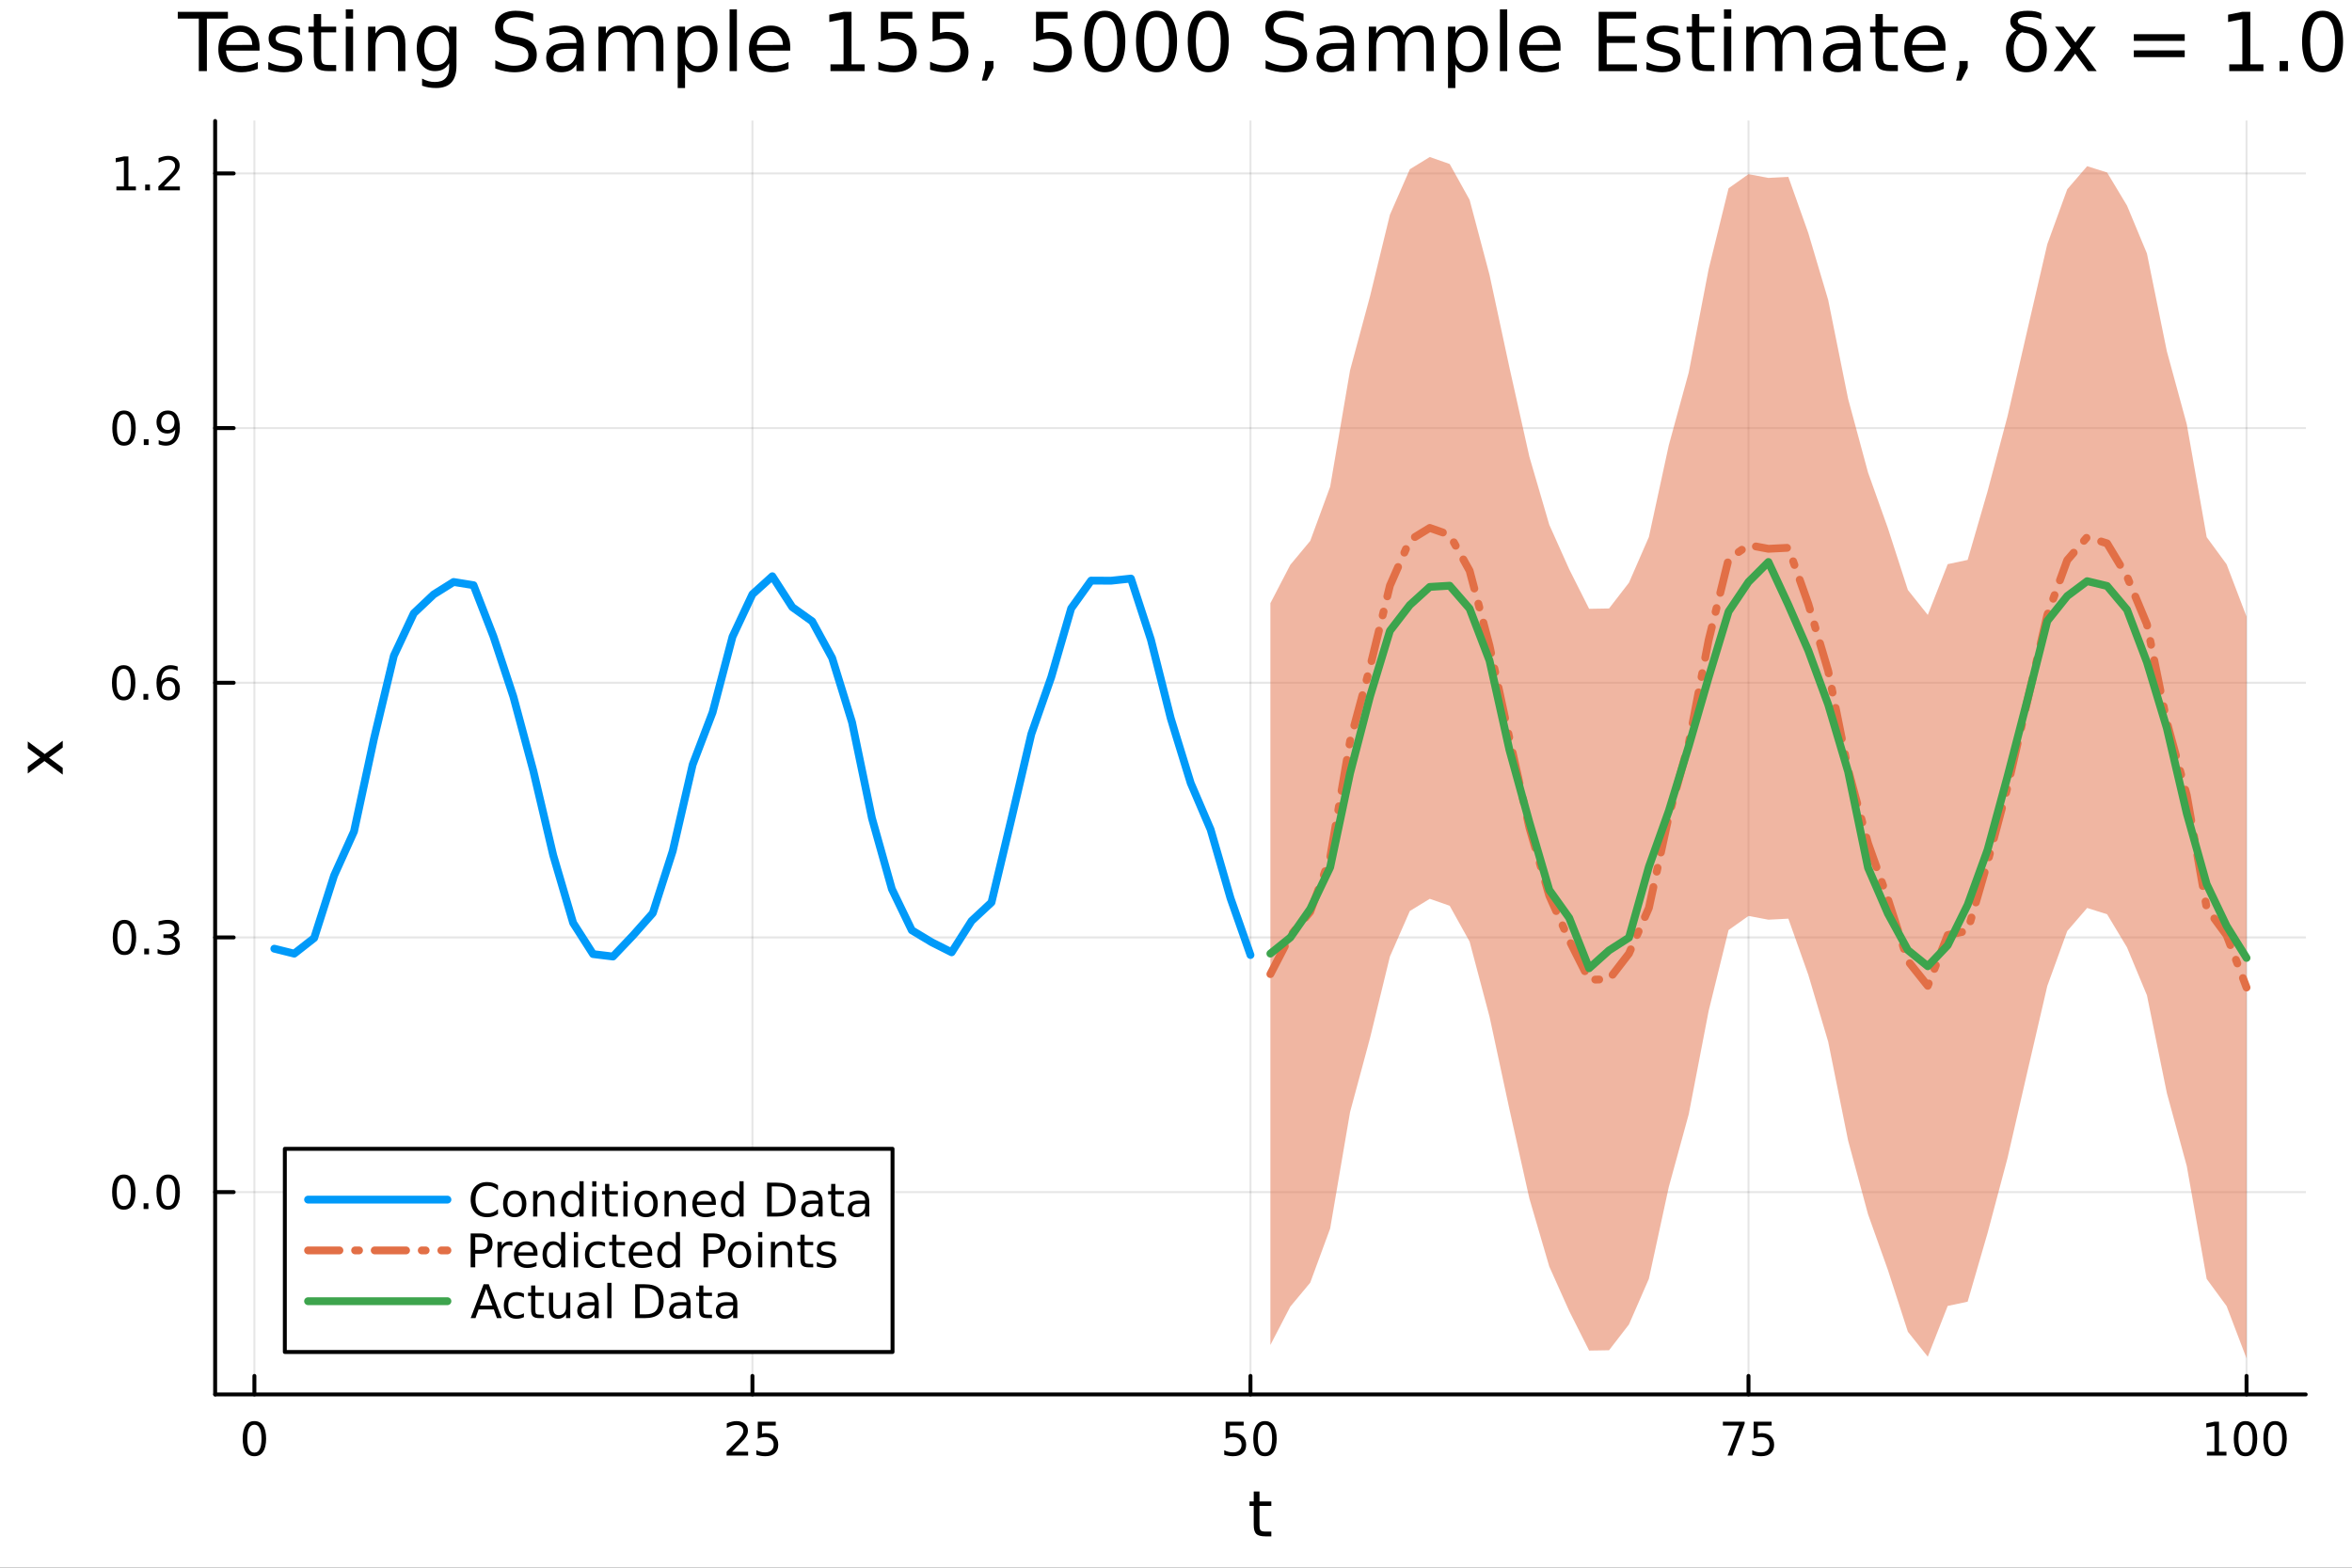 <?xml version="1.0" encoding="utf-8"?>
<svg xmlns="http://www.w3.org/2000/svg" xmlns:xlink="http://www.w3.org/1999/xlink" width="600" height="400" viewBox="0 0 2400 1600">
<rect x="0" y="0" width="2400" height="1600" fill="#333333" stroke="none"/>
<defs>
  <clipPath id="clip340">
    <rect x="0" y="0" width="2400" height="1600"/>
  </clipPath>
</defs>
<path clip-path="url(#clip340)" d="M0 1600 L2400 1600 L2400 8.88178e-14 L0 8.88178e-14  Z" fill="#ffffff" fill-rule="evenodd" fill-opacity="1"/>
<defs>
  <clipPath id="clip341">
    <rect x="480" y="0" width="1681" height="1600"/>
  </clipPath>
</defs>
<path clip-path="url(#clip340)" d="M219.542 1423.18 L2352.76 1423.18 L2352.76 123.472 L219.542 123.472  Z" fill="#ffffff" fill-rule="evenodd" fill-opacity="1"/>
<defs>
  <clipPath id="clip342">
    <rect x="219" y="123" width="2134" height="1301"/>
  </clipPath>
</defs>
<polyline clip-path="url(#clip342)" style="stroke:#000000; stroke-linecap:round; stroke-linejoin:round; stroke-width:2; stroke-opacity:0.1; fill:none" points="259.588,1423.18 259.588,123.472 "/>
<polyline clip-path="url(#clip342)" style="stroke:#000000; stroke-linecap:round; stroke-linejoin:round; stroke-width:2; stroke-opacity:0.1; fill:none" points="767.787,1423.18 767.787,123.472 "/>
<polyline clip-path="url(#clip342)" style="stroke:#000000; stroke-linecap:round; stroke-linejoin:round; stroke-width:2; stroke-opacity:0.1; fill:none" points="1275.99,1423.18 1275.99,123.472 "/>
<polyline clip-path="url(#clip342)" style="stroke:#000000; stroke-linecap:round; stroke-linejoin:round; stroke-width:2; stroke-opacity:0.1; fill:none" points="1784.18,1423.18 1784.18,123.472 "/>
<polyline clip-path="url(#clip342)" style="stroke:#000000; stroke-linecap:round; stroke-linejoin:round; stroke-width:2; stroke-opacity:0.1; fill:none" points="2292.38,1423.18 2292.38,123.472 "/>
<polyline clip-path="url(#clip340)" style="stroke:#000000; stroke-linecap:round; stroke-linejoin:round; stroke-width:4; stroke-opacity:1; fill:none" points="219.542,1423.18 2352.76,1423.18 "/>
<polyline clip-path="url(#clip340)" style="stroke:#000000; stroke-linecap:round; stroke-linejoin:round; stroke-width:4; stroke-opacity:1; fill:none" points="259.588,1423.18 259.588,1404.28 "/>
<polyline clip-path="url(#clip340)" style="stroke:#000000; stroke-linecap:round; stroke-linejoin:round; stroke-width:4; stroke-opacity:1; fill:none" points="767.787,1423.18 767.787,1404.28 "/>
<polyline clip-path="url(#clip340)" style="stroke:#000000; stroke-linecap:round; stroke-linejoin:round; stroke-width:4; stroke-opacity:1; fill:none" points="1275.99,1423.18 1275.99,1404.28 "/>
<polyline clip-path="url(#clip340)" style="stroke:#000000; stroke-linecap:round; stroke-linejoin:round; stroke-width:4; stroke-opacity:1; fill:none" points="1784.18,1423.18 1784.18,1404.28 "/>
<polyline clip-path="url(#clip340)" style="stroke:#000000; stroke-linecap:round; stroke-linejoin:round; stroke-width:4; stroke-opacity:1; fill:none" points="2292.38,1423.18 2292.38,1404.28 "/>
<path clip-path="url(#clip340)" d="M259.588 1454.1 Q255.977 1454.1 254.148 1457.66 Q252.343 1461.2 252.343 1468.33 Q252.343 1475.44 254.148 1479.01 Q255.977 1482.55 259.588 1482.55 Q263.222 1482.55 265.028 1479.01 Q266.857 1475.44 266.857 1468.33 Q266.857 1461.2 265.028 1457.66 Q263.222 1454.1 259.588 1454.1 M259.588 1450.39 Q265.398 1450.39 268.454 1455 Q271.533 1459.58 271.533 1468.33 Q271.533 1477.06 268.454 1481.67 Q265.398 1486.25 259.588 1486.25 Q253.778 1486.25 250.699 1481.67 Q247.644 1477.06 247.644 1468.33 Q247.644 1459.58 250.699 1455 Q253.778 1450.39 259.588 1450.39 Z" fill="#000000" fill-rule="nonzero" fill-opacity="1" /><path clip-path="url(#clip340)" d="M747.058 1481.64 L763.377 1481.64 L763.377 1485.58 L741.433 1485.58 L741.433 1481.64 Q744.095 1478.89 748.678 1474.26 Q753.284 1469.61 754.465 1468.27 Q756.71 1465.74 757.59 1464.01 Q758.493 1462.25 758.493 1460.56 Q758.493 1457.8 756.548 1456.07 Q754.627 1454.33 751.525 1454.33 Q749.326 1454.33 746.872 1455.09 Q744.442 1455.86 741.664 1457.41 L741.664 1452.69 Q744.488 1451.55 746.942 1450.97 Q749.396 1450.39 751.433 1450.39 Q756.803 1450.39 759.997 1453.08 Q763.192 1455.77 763.192 1460.26 Q763.192 1462.39 762.382 1464.31 Q761.595 1466.2 759.488 1468.8 Q758.909 1469.47 755.808 1472.69 Q752.706 1475.88 747.058 1481.64 Z" fill="#000000" fill-rule="nonzero" fill-opacity="1" /><path clip-path="url(#clip340)" d="M773.238 1451.02 L791.594 1451.02 L791.594 1454.96 L777.52 1454.96 L777.52 1463.43 Q778.539 1463.08 779.557 1462.92 Q780.576 1462.73 781.594 1462.73 Q787.381 1462.73 790.761 1465.9 Q794.141 1469.08 794.141 1474.49 Q794.141 1480.07 790.668 1483.17 Q787.196 1486.25 780.877 1486.25 Q778.701 1486.25 776.432 1485.88 Q774.187 1485.51 771.78 1484.77 L771.78 1480.07 Q773.863 1481.2 776.085 1481.76 Q778.307 1482.32 780.784 1482.32 Q784.789 1482.32 787.127 1480.21 Q789.465 1478.1 789.465 1474.49 Q789.465 1470.88 787.127 1468.77 Q784.789 1466.67 780.784 1466.67 Q778.909 1466.67 777.034 1467.08 Q775.182 1467.5 773.238 1468.38 L773.238 1451.02 Z" fill="#000000" fill-rule="nonzero" fill-opacity="1" /><path clip-path="url(#clip340)" d="M1250.68 1451.02 L1269.04 1451.02 L1269.04 1454.96 L1254.97 1454.96 L1254.97 1463.43 Q1255.99 1463.08 1257 1462.92 Q1258.02 1462.73 1259.04 1462.73 Q1264.83 1462.73 1268.21 1465.9 Q1271.59 1469.08 1271.59 1474.49 Q1271.59 1480.07 1268.11 1483.17 Q1264.64 1486.25 1258.32 1486.25 Q1256.15 1486.25 1253.88 1485.88 Q1251.63 1485.51 1249.23 1484.77 L1249.23 1480.07 Q1251.31 1481.2 1253.53 1481.76 Q1255.75 1482.32 1258.23 1482.32 Q1262.24 1482.32 1264.57 1480.21 Q1266.91 1478.1 1266.91 1474.49 Q1266.91 1470.88 1264.57 1468.77 Q1262.24 1466.67 1258.23 1466.67 Q1256.36 1466.67 1254.48 1467.08 Q1252.63 1467.5 1250.68 1468.38 L1250.68 1451.02 Z" fill="#000000" fill-rule="nonzero" fill-opacity="1" /><path clip-path="url(#clip340)" d="M1290.8 1454.1 Q1287.19 1454.1 1285.36 1457.66 Q1283.55 1461.2 1283.55 1468.33 Q1283.55 1475.44 1285.36 1479.01 Q1287.19 1482.55 1290.8 1482.55 Q1294.43 1482.55 1296.24 1479.01 Q1298.07 1475.44 1298.07 1468.33 Q1298.07 1461.2 1296.24 1457.66 Q1294.43 1454.1 1290.8 1454.1 M1290.8 1450.39 Q1296.61 1450.39 1299.67 1455 Q1302.74 1459.58 1302.74 1468.33 Q1302.74 1477.06 1299.67 1481.67 Q1296.61 1486.25 1290.8 1486.25 Q1284.99 1486.25 1281.91 1481.67 Q1278.86 1477.06 1278.86 1468.33 Q1278.86 1459.58 1281.91 1455 Q1284.99 1450.39 1290.8 1450.39 Z" fill="#000000" fill-rule="nonzero" fill-opacity="1" /><path clip-path="url(#clip340)" d="M1758.04 1451.02 L1780.26 1451.02 L1780.26 1453.01 L1767.71 1485.58 L1762.83 1485.58 L1774.63 1454.96 L1758.04 1454.96 L1758.04 1451.02 Z" fill="#000000" fill-rule="nonzero" fill-opacity="1" /><path clip-path="url(#clip340)" d="M1789.43 1451.02 L1807.78 1451.02 L1807.78 1454.96 L1793.71 1454.96 L1793.71 1463.43 Q1794.73 1463.08 1795.75 1462.92 Q1796.76 1462.73 1797.78 1462.73 Q1803.57 1462.73 1806.95 1465.9 Q1810.33 1469.08 1810.33 1474.49 Q1810.33 1480.07 1806.86 1483.17 Q1803.38 1486.25 1797.07 1486.25 Q1794.89 1486.25 1792.62 1485.88 Q1790.38 1485.51 1787.97 1484.77 L1787.97 1480.07 Q1790.05 1481.2 1792.27 1481.76 Q1794.5 1482.32 1796.97 1482.32 Q1800.98 1482.32 1803.32 1480.21 Q1805.65 1478.1 1805.65 1474.49 Q1805.65 1470.88 1803.32 1468.77 Q1800.98 1466.67 1796.97 1466.67 Q1795.1 1466.67 1793.22 1467.08 Q1791.37 1467.5 1789.43 1468.38 L1789.43 1451.02 Z" fill="#000000" fill-rule="nonzero" fill-opacity="1" /><path clip-path="url(#clip340)" d="M2251.99 1481.64 L2259.63 1481.64 L2259.63 1455.28 L2251.32 1456.95 L2251.32 1452.69 L2259.58 1451.02 L2264.26 1451.02 L2264.26 1481.64 L2271.9 1481.64 L2271.9 1485.58 L2251.99 1485.58 L2251.99 1481.64 Z" fill="#000000" fill-rule="nonzero" fill-opacity="1" /><path clip-path="url(#clip340)" d="M2291.34 1454.1 Q2287.73 1454.1 2285.9 1457.66 Q2284.09 1461.2 2284.09 1468.33 Q2284.09 1475.44 2285.9 1479.01 Q2287.73 1482.55 2291.34 1482.55 Q2294.97 1482.55 2296.78 1479.01 Q2298.61 1475.44 2298.61 1468.33 Q2298.61 1461.2 2296.78 1457.66 Q2294.97 1454.1 2291.34 1454.1 M2291.34 1450.39 Q2297.15 1450.39 2300.21 1455 Q2303.28 1459.58 2303.28 1468.33 Q2303.28 1477.06 2300.21 1481.67 Q2297.15 1486.25 2291.34 1486.25 Q2285.53 1486.25 2282.45 1481.67 Q2279.4 1477.06 2279.4 1468.33 Q2279.4 1459.58 2282.45 1455 Q2285.53 1450.39 2291.34 1450.39 Z" fill="#000000" fill-rule="nonzero" fill-opacity="1" /><path clip-path="url(#clip340)" d="M2321.5 1454.1 Q2317.89 1454.1 2316.06 1457.66 Q2314.26 1461.2 2314.26 1468.33 Q2314.26 1475.44 2316.06 1479.01 Q2317.89 1482.55 2321.5 1482.55 Q2325.14 1482.55 2326.94 1479.01 Q2328.77 1475.44 2328.77 1468.33 Q2328.77 1461.2 2326.94 1457.66 Q2325.14 1454.1 2321.5 1454.1 M2321.5 1450.39 Q2327.31 1450.39 2330.37 1455 Q2333.45 1459.58 2333.45 1468.33 Q2333.45 1477.06 2330.37 1481.67 Q2327.31 1486.25 2321.5 1486.25 Q2315.69 1486.25 2312.61 1481.67 Q2309.56 1477.06 2309.56 1468.33 Q2309.56 1459.58 2312.61 1455 Q2315.69 1450.39 2321.5 1450.39 Z" fill="#000000" fill-rule="nonzero" fill-opacity="1" /><path clip-path="url(#clip340)" d="M1285.21 1522.27 L1285.21 1532.4 L1297.27 1532.4 L1297.27 1536.95 L1285.21 1536.95 L1285.21 1556.3 Q1285.21 1560.66 1286.39 1561.9 Q1287.6 1563.14 1291.26 1563.14 L1297.27 1563.14 L1297.27 1568.04 L1291.26 1568.04 Q1284.48 1568.04 1281.9 1565.53 Q1279.32 1562.98 1279.32 1556.3 L1279.32 1536.95 L1275.02 1536.95 L1275.02 1532.4 L1279.32 1532.4 L1279.32 1522.27 L1285.21 1522.27 Z" fill="#000000" fill-rule="nonzero" fill-opacity="1" /><polyline clip-path="url(#clip342)" style="stroke:#000000; stroke-linecap:round; stroke-linejoin:round; stroke-width:2; stroke-opacity:0.1; fill:none" points="219.542,1216.66 2352.76,1216.66 "/>
<polyline clip-path="url(#clip342)" style="stroke:#000000; stroke-linecap:round; stroke-linejoin:round; stroke-width:2; stroke-opacity:0.1; fill:none" points="219.542,956.741 2352.76,956.741 "/>
<polyline clip-path="url(#clip342)" style="stroke:#000000; stroke-linecap:round; stroke-linejoin:round; stroke-width:2; stroke-opacity:0.1; fill:none" points="219.542,696.824 2352.76,696.824 "/>
<polyline clip-path="url(#clip342)" style="stroke:#000000; stroke-linecap:round; stroke-linejoin:round; stroke-width:2; stroke-opacity:0.1; fill:none" points="219.542,436.906 2352.76,436.906 "/>
<polyline clip-path="url(#clip342)" style="stroke:#000000; stroke-linecap:round; stroke-linejoin:round; stroke-width:2; stroke-opacity:0.1; fill:none" points="219.542,176.988 2352.76,176.988 "/>
<polyline clip-path="url(#clip340)" style="stroke:#000000; stroke-linecap:round; stroke-linejoin:round; stroke-width:4; stroke-opacity:1; fill:none" points="219.542,1423.18 219.542,123.472 "/>
<polyline clip-path="url(#clip340)" style="stroke:#000000; stroke-linecap:round; stroke-linejoin:round; stroke-width:4; stroke-opacity:1; fill:none" points="219.542,1216.66 238.44,1216.66 "/>
<polyline clip-path="url(#clip340)" style="stroke:#000000; stroke-linecap:round; stroke-linejoin:round; stroke-width:4; stroke-opacity:1; fill:none" points="219.542,956.741 238.44,956.741 "/>
<polyline clip-path="url(#clip340)" style="stroke:#000000; stroke-linecap:round; stroke-linejoin:round; stroke-width:4; stroke-opacity:1; fill:none" points="219.542,696.824 238.44,696.824 "/>
<polyline clip-path="url(#clip340)" style="stroke:#000000; stroke-linecap:round; stroke-linejoin:round; stroke-width:4; stroke-opacity:1; fill:none" points="219.542,436.906 238.44,436.906 "/>
<polyline clip-path="url(#clip340)" style="stroke:#000000; stroke-linecap:round; stroke-linejoin:round; stroke-width:4; stroke-opacity:1; fill:none" points="219.542,176.988 238.44,176.988 "/>
<path clip-path="url(#clip340)" d="M126.367 1202.46 Q122.755 1202.46 120.927 1206.02 Q119.121 1209.56 119.121 1216.69 Q119.121 1223.8 120.927 1227.37 Q122.755 1230.91 126.367 1230.91 Q130.001 1230.91 131.806 1227.37 Q133.635 1223.8 133.635 1216.69 Q133.635 1209.56 131.806 1206.02 Q130.001 1202.46 126.367 1202.46 M126.367 1198.75 Q132.177 1198.75 135.232 1203.36 Q138.311 1207.94 138.311 1216.69 Q138.311 1225.42 135.232 1230.03 Q132.177 1234.61 126.367 1234.61 Q120.556 1234.61 117.478 1230.03 Q114.422 1225.42 114.422 1216.69 Q114.422 1207.94 117.478 1203.36 Q120.556 1198.75 126.367 1198.75 Z" fill="#000000" fill-rule="nonzero" fill-opacity="1" /><path clip-path="url(#clip340)" d="M146.529 1228.06 L151.413 1228.06 L151.413 1233.94 L146.529 1233.94 L146.529 1228.06 Z" fill="#000000" fill-rule="nonzero" fill-opacity="1" /><path clip-path="url(#clip340)" d="M171.598 1202.46 Q167.987 1202.46 166.158 1206.02 Q164.352 1209.56 164.352 1216.69 Q164.352 1223.8 166.158 1227.37 Q167.987 1230.91 171.598 1230.91 Q175.232 1230.91 177.038 1227.37 Q178.866 1223.8 178.866 1216.69 Q178.866 1209.56 177.038 1206.02 Q175.232 1202.46 171.598 1202.46 M171.598 1198.75 Q177.408 1198.75 180.464 1203.36 Q183.542 1207.94 183.542 1216.69 Q183.542 1225.42 180.464 1230.03 Q177.408 1234.61 171.598 1234.61 Q165.788 1234.61 162.709 1230.03 Q159.653 1225.42 159.653 1216.69 Q159.653 1207.94 162.709 1203.36 Q165.788 1198.75 171.598 1198.75 Z" fill="#000000" fill-rule="nonzero" fill-opacity="1" /><path clip-path="url(#clip340)" d="M127.015 942.54 Q123.404 942.54 121.575 946.105 Q119.769 949.646 119.769 956.776 Q119.769 963.882 121.575 967.447 Q123.404 970.989 127.015 970.989 Q130.649 970.989 132.455 967.447 Q134.283 963.882 134.283 956.776 Q134.283 949.646 132.455 946.105 Q130.649 942.54 127.015 942.54 M127.015 938.836 Q132.825 938.836 135.88 943.443 Q138.959 948.026 138.959 956.776 Q138.959 965.503 135.88 970.109 Q132.825 974.693 127.015 974.693 Q121.205 974.693 118.126 970.109 Q115.07 965.503 115.07 956.776 Q115.07 948.026 118.126 943.443 Q121.205 938.836 127.015 938.836 Z" fill="#000000" fill-rule="nonzero" fill-opacity="1" /><path clip-path="url(#clip340)" d="M147.177 968.142 L152.061 968.142 L152.061 974.021 L147.177 974.021 L147.177 968.142 Z" fill="#000000" fill-rule="nonzero" fill-opacity="1" /><path clip-path="url(#clip340)" d="M176.413 955.387 Q179.769 956.105 181.644 958.373 Q183.542 960.642 183.542 963.975 Q183.542 969.091 180.024 971.892 Q176.505 974.693 170.024 974.693 Q167.848 974.693 165.533 974.253 Q163.241 973.836 160.788 972.98 L160.788 968.466 Q162.732 969.6 165.047 970.179 Q167.362 970.757 169.885 970.757 Q174.283 970.757 176.575 969.021 Q178.889 967.285 178.889 963.975 Q178.889 960.92 176.737 959.207 Q174.607 957.47 170.788 957.47 L166.76 957.47 L166.76 953.628 L170.973 953.628 Q174.422 953.628 176.251 952.262 Q178.079 950.873 178.079 948.281 Q178.079 945.619 176.181 944.207 Q174.306 942.771 170.788 942.771 Q168.866 942.771 166.667 943.188 Q164.468 943.605 161.829 944.484 L161.829 940.318 Q164.491 939.577 166.806 939.207 Q169.144 938.836 171.204 938.836 Q176.528 938.836 179.63 941.267 Q182.732 943.674 182.732 947.795 Q182.732 950.665 181.089 952.656 Q179.445 954.623 176.413 955.387 Z" fill="#000000" fill-rule="nonzero" fill-opacity="1" /><path clip-path="url(#clip340)" d="M126.205 682.622 Q122.593 682.622 120.765 686.187 Q118.959 689.729 118.959 696.858 Q118.959 703.965 120.765 707.529 Q122.593 711.071 126.205 711.071 Q129.839 711.071 131.644 707.529 Q133.473 703.965 133.473 696.858 Q133.473 689.729 131.644 686.187 Q129.839 682.622 126.205 682.622 M126.205 678.919 Q132.015 678.919 135.07 683.525 Q138.149 688.108 138.149 696.858 Q138.149 705.585 135.07 710.191 Q132.015 714.775 126.205 714.775 Q120.394 714.775 117.316 710.191 Q114.26 705.585 114.26 696.858 Q114.26 688.108 117.316 683.525 Q120.394 678.919 126.205 678.919 Z" fill="#000000" fill-rule="nonzero" fill-opacity="1" /><path clip-path="url(#clip340)" d="M146.366 708.224 L151.251 708.224 L151.251 714.104 L146.366 714.104 L146.366 708.224 Z" fill="#000000" fill-rule="nonzero" fill-opacity="1" /><path clip-path="url(#clip340)" d="M172.014 694.96 Q168.866 694.96 167.015 697.113 Q165.186 699.266 165.186 703.016 Q165.186 706.742 167.015 708.918 Q168.866 711.071 172.014 711.071 Q175.163 711.071 176.991 708.918 Q178.843 706.742 178.843 703.016 Q178.843 699.266 176.991 697.113 Q175.163 694.96 172.014 694.96 M181.297 680.307 L181.297 684.567 Q179.538 683.733 177.732 683.293 Q175.95 682.854 174.19 682.854 Q169.561 682.854 167.107 685.979 Q164.677 689.104 164.329 695.423 Q165.695 693.409 167.755 692.344 Q169.815 691.256 172.292 691.256 Q177.501 691.256 180.51 694.428 Q183.542 697.576 183.542 703.016 Q183.542 708.34 180.394 711.557 Q177.246 714.775 172.014 714.775 Q166.019 714.775 162.848 710.191 Q159.677 705.585 159.677 696.858 Q159.677 688.664 163.565 683.803 Q167.454 678.919 174.005 678.919 Q175.764 678.919 177.547 679.266 Q179.352 679.613 181.297 680.307 Z" fill="#000000" fill-rule="nonzero" fill-opacity="1" /><path clip-path="url(#clip340)" d="M126.552 422.704 Q122.941 422.704 121.112 426.269 Q119.306 429.811 119.306 436.94 Q119.306 444.047 121.112 447.612 Q122.941 451.153 126.552 451.153 Q130.186 451.153 131.992 447.612 Q133.82 444.047 133.82 436.94 Q133.82 429.811 131.992 426.269 Q130.186 422.704 126.552 422.704 M126.552 419.001 Q132.362 419.001 135.417 423.607 Q138.496 428.19 138.496 436.94 Q138.496 445.667 135.417 450.274 Q132.362 454.857 126.552 454.857 Q120.742 454.857 117.663 450.274 Q114.607 445.667 114.607 436.94 Q114.607 428.19 117.663 423.607 Q120.742 419.001 126.552 419.001 Z" fill="#000000" fill-rule="nonzero" fill-opacity="1" /><path clip-path="url(#clip340)" d="M146.714 448.306 L151.598 448.306 L151.598 454.186 L146.714 454.186 L146.714 448.306 Z" fill="#000000" fill-rule="nonzero" fill-opacity="1" /><path clip-path="url(#clip340)" d="M161.922 453.468 L161.922 449.209 Q163.681 450.042 165.487 450.482 Q167.292 450.922 169.028 450.922 Q173.658 450.922 176.089 447.82 Q178.542 444.695 178.889 438.352 Q177.547 440.343 175.487 441.408 Q173.427 442.473 170.927 442.473 Q165.741 442.473 162.709 439.348 Q159.7 436.2 159.7 430.76 Q159.7 425.436 162.848 422.218 Q165.996 419.001 171.227 419.001 Q177.223 419.001 180.371 423.607 Q183.542 428.19 183.542 436.94 Q183.542 445.112 179.653 449.996 Q175.788 454.857 169.237 454.857 Q167.477 454.857 165.672 454.51 Q163.866 454.163 161.922 453.468 M171.227 438.815 Q174.376 438.815 176.204 436.663 Q178.056 434.51 178.056 430.76 Q178.056 427.033 176.204 424.88 Q174.376 422.704 171.227 422.704 Q168.079 422.704 166.227 424.88 Q164.399 427.033 164.399 430.76 Q164.399 434.51 166.227 436.663 Q168.079 438.815 171.227 438.815 Z" fill="#000000" fill-rule="nonzero" fill-opacity="1" /><path clip-path="url(#clip340)" d="M118.774 190.333 L126.413 190.333 L126.413 163.967 L118.103 165.634 L118.103 161.375 L126.367 159.708 L131.042 159.708 L131.042 190.333 L138.681 190.333 L138.681 194.268 L118.774 194.268 L118.774 190.333 Z" fill="#000000" fill-rule="nonzero" fill-opacity="1" /><path clip-path="url(#clip340)" d="M148.126 188.388 L153.01 188.388 L153.01 194.268 L148.126 194.268 L148.126 188.388 Z" fill="#000000" fill-rule="nonzero" fill-opacity="1" /><path clip-path="url(#clip340)" d="M167.223 190.333 L183.542 190.333 L183.542 194.268 L161.598 194.268 L161.598 190.333 Q164.26 187.578 168.843 182.949 Q173.45 178.296 174.63 176.953 Q176.876 174.43 177.755 172.694 Q178.658 170.935 178.658 169.245 Q178.658 166.49 176.714 164.754 Q174.792 163.018 171.69 163.018 Q169.491 163.018 167.038 163.782 Q164.607 164.546 161.829 166.097 L161.829 161.375 Q164.653 160.24 167.107 159.662 Q169.561 159.083 171.598 159.083 Q176.968 159.083 180.163 161.768 Q183.357 164.453 183.357 168.944 Q183.357 171.074 182.547 172.995 Q181.76 174.893 179.653 177.486 Q179.075 178.157 175.973 181.374 Q172.871 184.569 167.223 190.333 Z" fill="#000000" fill-rule="nonzero" fill-opacity="1" /><path clip-path="url(#clip340)" d="M28.356 756.711 L45.703 769.602 L64.004 756.043 L64.004 762.95 L50 773.326 L64.004 783.702 L64.004 790.609 L45.353 776.763 L28.356 789.431 L28.356 782.524 L41.056 773.071 L28.356 763.618 L28.356 756.711 Z" fill="#000000" fill-rule="nonzero" fill-opacity="1" /><path clip-path="url(#clip340)" d="M181.407 12.096 L232.57 12.096 L232.57 18.983 L211.1 18.983 L211.1 72.576 L202.876 72.576 L202.876 18.983 L181.407 18.983 L181.407 12.096 Z" fill="#000000" fill-rule="nonzero" fill-opacity="1" /><path clip-path="url(#clip340)" d="M264.855 48.028 L264.855 51.673 L230.585 51.673 Q231.071 59.37 235.203 63.421 Q239.375 67.431 246.788 67.431 Q251.082 67.431 255.093 66.378 Q259.144 65.325 263.113 63.218 L263.113 70.267 Q259.103 71.968 254.89 72.86 Q250.677 73.751 246.343 73.751 Q235.486 73.751 229.126 67.431 Q222.807 61.112 222.807 50.337 Q222.807 39.197 228.802 32.675 Q234.838 26.112 245.046 26.112 Q254.201 26.112 259.508 32.026 Q264.855 37.9 264.855 48.028 M257.402 45.84 Q257.321 39.723 253.958 36.077 Q250.637 32.431 245.127 32.431 Q238.889 32.431 235.122 35.956 Q231.395 39.48 230.828 45.88 L257.402 45.84 Z" fill="#000000" fill-rule="nonzero" fill-opacity="1" /><path clip-path="url(#clip340)" d="M306.013 28.543 L306.013 35.591 Q302.853 33.971 299.45 33.161 Q296.047 32.35 292.401 32.35 Q286.852 32.35 284.057 34.052 Q281.302 35.753 281.302 39.156 Q281.302 41.749 283.287 43.248 Q285.272 44.706 291.267 46.043 L293.819 46.61 Q301.759 48.311 305.081 51.43 Q308.443 54.509 308.443 60.059 Q308.443 66.378 303.42 70.064 Q298.437 73.751 289.687 73.751 Q286.042 73.751 282.072 73.022 Q278.142 72.333 273.767 70.915 L273.767 63.218 Q277.899 65.365 281.91 66.459 Q285.92 67.512 289.849 67.512 Q295.116 67.512 297.951 65.73 Q300.787 63.907 300.787 60.626 Q300.787 57.588 298.721 55.967 Q296.695 54.347 289.768 52.848 L287.176 52.24 Q280.249 50.782 277.17 47.785 Q274.091 44.746 274.091 39.48 Q274.091 33.08 278.628 29.596 Q283.165 26.112 291.51 26.112 Q295.642 26.112 299.288 26.72 Q302.934 27.327 306.013 28.543 Z" fill="#000000" fill-rule="nonzero" fill-opacity="1" /><path clip-path="url(#clip340)" d="M327.685 14.324 L327.685 27.206 L343.038 27.206 L343.038 32.999 L327.685 32.999 L327.685 57.628 Q327.685 63.178 329.184 64.758 Q330.723 66.338 335.382 66.338 L343.038 66.338 L343.038 72.576 L335.382 72.576 Q326.753 72.576 323.472 69.376 Q320.191 66.135 320.191 57.628 L320.191 32.999 L314.722 32.999 L314.722 27.206 L320.191 27.206 L320.191 14.324 L327.685 14.324 Z" fill="#000000" fill-rule="nonzero" fill-opacity="1" /><path clip-path="url(#clip340)" d="M352.841 27.206 L360.295 27.206 L360.295 72.576 L352.841 72.576 L352.841 27.206 M352.841 9.544 L360.295 9.544 L360.295 18.983 L352.841 18.983 L352.841 9.544 Z" fill="#000000" fill-rule="nonzero" fill-opacity="1" /><path clip-path="url(#clip340)" d="M413.605 45.192 L413.605 72.576 L406.151 72.576 L406.151 45.435 Q406.151 38.994 403.639 35.794 Q401.128 32.594 396.105 32.594 Q390.069 32.594 386.585 36.442 Q383.101 40.29 383.101 46.934 L383.101 72.576 L375.607 72.576 L375.607 27.206 L383.101 27.206 L383.101 34.254 Q385.775 30.163 389.38 28.138 Q393.026 26.112 397.765 26.112 Q405.584 26.112 409.594 30.973 Q413.605 35.794 413.605 45.192 Z" fill="#000000" fill-rule="nonzero" fill-opacity="1" /><path clip-path="url(#clip340)" d="M458.327 49.364 Q458.327 41.263 454.964 36.806 Q451.643 32.35 445.607 32.35 Q439.611 32.35 436.249 36.806 Q432.927 41.263 432.927 49.364 Q432.927 57.426 436.249 61.882 Q439.611 66.338 445.607 66.338 Q451.643 66.338 454.964 61.882 Q458.327 57.426 458.327 49.364 M465.78 66.945 Q465.78 78.531 460.636 84.162 Q455.491 89.833 444.878 89.833 Q440.948 89.833 437.464 89.225 Q433.981 88.658 430.699 87.443 L430.699 80.192 Q433.981 81.974 437.181 82.825 Q440.381 83.675 443.703 83.675 Q451.035 83.675 454.681 79.827 Q458.327 76.019 458.327 68.282 L458.327 64.596 Q456.018 68.606 452.412 70.591 Q448.807 72.576 443.784 72.576 Q435.439 72.576 430.335 66.216 Q425.231 59.856 425.231 49.364 Q425.231 38.832 430.335 32.472 Q435.439 26.112 443.784 26.112 Q448.807 26.112 452.412 28.097 Q456.018 30.082 458.327 34.092 L458.327 27.206 L465.78 27.206 L465.78 66.945 Z" fill="#000000" fill-rule="nonzero" fill-opacity="1" /><path clip-path="url(#clip340)" d="M544.084 14.081 L544.084 22.061 Q539.426 19.833 535.294 18.739 Q531.162 17.646 527.313 17.646 Q520.629 17.646 516.984 20.238 Q513.378 22.831 513.378 27.611 Q513.378 31.621 515.768 33.687 Q518.199 35.713 524.923 36.969 L529.865 37.981 Q539.021 39.723 543.355 44.139 Q547.73 48.514 547.73 55.886 Q547.73 64.677 541.816 69.214 Q535.942 73.751 524.559 73.751 Q520.265 73.751 515.404 72.778 Q510.583 71.806 505.398 69.902 L505.398 61.477 Q510.381 64.272 515.161 65.689 Q519.941 67.107 524.559 67.107 Q531.567 67.107 535.375 64.353 Q539.183 61.598 539.183 56.494 Q539.183 52.038 536.428 49.526 Q533.714 47.015 527.475 45.759 L522.493 44.787 Q513.338 42.964 509.246 39.075 Q505.155 35.186 505.155 28.259 Q505.155 20.238 510.786 15.62 Q516.457 11.002 526.382 11.002 Q530.635 11.002 535.051 11.772 Q539.466 12.542 544.084 14.081 Z" fill="#000000" fill-rule="nonzero" fill-opacity="1" /><path clip-path="url(#clip340)" d="M580.785 49.769 Q571.752 49.769 568.268 51.835 Q564.784 53.901 564.784 58.884 Q564.784 62.854 567.377 65.203 Q570.01 67.512 574.506 67.512 Q580.704 67.512 584.431 63.137 Q588.199 58.722 588.199 51.43 L588.199 49.769 L580.785 49.769 M595.652 46.691 L595.652 72.576 L588.199 72.576 L588.199 65.689 Q585.646 69.821 581.839 71.806 Q578.031 73.751 572.522 73.751 Q565.554 73.751 561.422 69.862 Q557.331 65.933 557.331 59.37 Q557.331 51.714 562.435 47.825 Q567.579 43.936 577.747 43.936 L588.199 43.936 L588.199 43.207 Q588.199 38.062 584.796 35.267 Q581.433 32.431 575.317 32.431 Q571.428 32.431 567.741 33.363 Q564.055 34.295 560.652 36.158 L560.652 29.272 Q564.744 27.692 568.592 26.922 Q572.44 26.112 576.086 26.112 Q585.93 26.112 590.791 31.216 Q595.652 36.32 595.652 46.691 Z" fill="#000000" fill-rule="nonzero" fill-opacity="1" /><path clip-path="url(#clip340)" d="M646.329 35.915 Q649.124 30.892 653.013 28.502 Q656.902 26.112 662.168 26.112 Q669.257 26.112 673.105 31.095 Q676.954 36.037 676.954 45.192 L676.954 72.576 L669.46 72.576 L669.46 45.435 Q669.46 38.913 667.151 35.753 Q664.842 32.594 660.102 32.594 Q654.309 32.594 650.947 36.442 Q647.585 40.29 647.585 46.934 L647.585 72.576 L640.091 72.576 L640.091 45.435 Q640.091 38.873 637.782 35.753 Q635.473 32.594 630.652 32.594 Q624.94 32.594 621.578 36.482 Q618.216 40.331 618.216 46.934 L618.216 72.576 L610.722 72.576 L610.722 27.206 L618.216 27.206 L618.216 34.254 Q620.768 30.082 624.333 28.097 Q627.897 26.112 632.799 26.112 Q637.741 26.112 641.184 28.624 Q644.668 31.135 646.329 35.915 Z" fill="#000000" fill-rule="nonzero" fill-opacity="1" /><path clip-path="url(#clip340)" d="M699.031 65.77 L699.031 89.833 L691.537 89.833 L691.537 27.206 L699.031 27.206 L699.031 34.092 Q701.381 30.041 704.946 28.097 Q708.551 26.112 713.533 26.112 Q721.797 26.112 726.942 32.675 Q732.127 39.237 732.127 49.931 Q732.127 60.626 726.942 67.188 Q721.797 73.751 713.533 73.751 Q708.551 73.751 704.946 71.806 Q701.381 69.821 699.031 65.77 M724.39 49.931 Q724.39 41.708 720.987 37.05 Q717.625 32.35 711.711 32.35 Q705.796 32.35 702.393 37.05 Q699.031 41.708 699.031 49.931 Q699.031 58.155 702.393 62.854 Q705.796 67.512 711.711 67.512 Q717.625 67.512 720.987 62.854 Q724.39 58.155 724.39 49.931 Z" fill="#000000" fill-rule="nonzero" fill-opacity="1" /><path clip-path="url(#clip340)" d="M744.482 9.544 L751.936 9.544 L751.936 72.576 L744.482 72.576 L744.482 9.544 Z" fill="#000000" fill-rule="nonzero" fill-opacity="1" /><path clip-path="url(#clip340)" d="M806.34 48.028 L806.34 51.673 L772.069 51.673 Q772.555 59.37 776.687 63.421 Q780.86 67.431 788.273 67.431 Q792.567 67.431 796.577 66.378 Q800.628 65.325 804.598 63.218 L804.598 70.267 Q800.587 71.968 796.374 72.86 Q792.162 73.751 787.827 73.751 Q776.971 73.751 770.611 67.431 Q764.291 61.112 764.291 50.337 Q764.291 39.197 770.287 32.675 Q776.322 26.112 786.531 26.112 Q795.686 26.112 800.993 32.026 Q806.34 37.9 806.34 48.028 M798.886 45.84 Q798.805 39.723 795.443 36.077 Q792.121 32.431 786.612 32.431 Q780.373 32.431 776.606 35.956 Q772.879 39.48 772.312 45.88 L798.886 45.84 Z" fill="#000000" fill-rule="nonzero" fill-opacity="1" /><path clip-path="url(#clip340)" d="M847.416 65.689 L860.784 65.689 L860.784 19.55 L846.241 22.466 L846.241 15.013 L860.703 12.096 L868.886 12.096 L868.886 65.689 L882.254 65.689 L882.254 72.576 L847.416 72.576 L847.416 65.689 Z" fill="#000000" fill-rule="nonzero" fill-opacity="1" /><path clip-path="url(#clip340)" d="M898.862 12.096 L930.986 12.096 L930.986 18.983 L906.357 18.983 L906.357 33.809 Q908.139 33.201 909.921 32.918 Q911.704 32.594 913.486 32.594 Q923.613 32.594 929.528 38.143 Q935.442 43.693 935.442 53.172 Q935.442 62.935 929.366 68.363 Q923.289 73.751 912.23 73.751 Q908.422 73.751 904.453 73.103 Q900.523 72.454 896.31 71.158 L896.31 62.935 Q899.956 64.92 903.845 65.892 Q907.734 66.864 912.068 66.864 Q919.076 66.864 923.168 63.178 Q927.259 59.492 927.259 53.172 Q927.259 46.853 923.168 43.166 Q919.076 39.48 912.068 39.48 Q908.787 39.48 905.506 40.209 Q902.265 40.938 898.862 42.478 L898.862 12.096 Z" fill="#000000" fill-rule="nonzero" fill-opacity="1" /><path clip-path="url(#clip340)" d="M951.646 12.096 L983.769 12.096 L983.769 18.983 L959.14 18.983 L959.14 33.809 Q960.922 33.201 962.705 32.918 Q964.487 32.594 966.269 32.594 Q976.397 32.594 982.311 38.143 Q988.225 43.693 988.225 53.172 Q988.225 62.935 982.149 68.363 Q976.073 73.751 965.014 73.751 Q961.206 73.751 957.236 73.103 Q953.307 72.454 949.094 71.158 L949.094 62.935 Q952.739 64.92 956.628 65.892 Q960.517 66.864 964.852 66.864 Q971.86 66.864 975.951 63.178 Q980.042 59.492 980.042 53.172 Q980.042 46.853 975.951 43.166 Q971.86 39.48 964.852 39.48 Q961.57 39.48 958.289 40.209 Q955.048 40.938 951.646 42.478 L951.646 12.096 Z" fill="#000000" fill-rule="nonzero" fill-opacity="1" /><path clip-path="url(#clip340)" d="M1005.2 62.287 L1013.75 62.287 L1013.75 69.254 L1007.1 82.217 L1001.88 82.217 L1005.2 69.254 L1005.2 62.287 Z" fill="#000000" fill-rule="nonzero" fill-opacity="1" /><path clip-path="url(#clip340)" d="M1057.17 12.096 L1089.3 12.096 L1089.3 18.983 L1064.67 18.983 L1064.67 33.809 Q1066.45 33.201 1068.23 32.918 Q1070.01 32.594 1071.8 32.594 Q1081.92 32.594 1087.84 38.143 Q1093.75 43.693 1093.75 53.172 Q1093.75 62.935 1087.67 68.363 Q1081.6 73.751 1070.54 73.751 Q1066.73 73.751 1062.76 73.103 Q1058.83 72.454 1054.62 71.158 L1054.62 62.935 Q1058.27 64.92 1062.15 65.892 Q1066.04 66.864 1070.38 66.864 Q1077.39 66.864 1081.48 63.178 Q1085.57 59.492 1085.57 53.172 Q1085.57 46.853 1081.48 43.166 Q1077.39 39.48 1070.38 39.48 Q1067.1 39.48 1063.82 40.209 Q1060.57 40.938 1057.17 42.478 L1057.17 12.096 Z" fill="#000000" fill-rule="nonzero" fill-opacity="1" /><path clip-path="url(#clip340)" d="M1127.37 17.484 Q1121.05 17.484 1117.85 23.722 Q1114.69 29.92 1114.69 42.397 Q1114.69 54.833 1117.85 61.071 Q1121.05 67.269 1127.37 67.269 Q1133.73 67.269 1136.89 61.071 Q1140.09 54.833 1140.09 42.397 Q1140.09 29.92 1136.89 23.722 Q1133.73 17.484 1127.37 17.484 M1127.37 11.002 Q1137.54 11.002 1142.89 19.064 Q1148.28 27.084 1148.28 42.397 Q1148.28 57.669 1142.89 65.73 Q1137.54 73.751 1127.37 73.751 Q1117.21 73.751 1111.82 65.73 Q1106.47 57.669 1106.47 42.397 Q1106.47 27.084 1111.82 19.064 Q1117.21 11.002 1127.37 11.002 Z" fill="#000000" fill-rule="nonzero" fill-opacity="1" /><path clip-path="url(#clip340)" d="M1180.16 17.484 Q1173.84 17.484 1170.64 23.722 Q1167.48 29.92 1167.48 42.397 Q1167.48 54.833 1170.64 61.071 Q1173.84 67.269 1180.16 67.269 Q1186.52 67.269 1189.68 61.071 Q1192.88 54.833 1192.88 42.397 Q1192.88 29.92 1189.68 23.722 Q1186.52 17.484 1180.16 17.484 M1180.16 11.002 Q1190.32 11.002 1195.67 19.064 Q1201.06 27.084 1201.06 42.397 Q1201.06 57.669 1195.67 65.73 Q1190.32 73.751 1180.16 73.751 Q1169.99 73.751 1164.6 65.73 Q1159.25 57.669 1159.25 42.397 Q1159.25 27.084 1164.6 19.064 Q1169.99 11.002 1180.16 11.002 Z" fill="#000000" fill-rule="nonzero" fill-opacity="1" /><path clip-path="url(#clip340)" d="M1232.94 17.484 Q1226.62 17.484 1223.42 23.722 Q1220.26 29.92 1220.26 42.397 Q1220.26 54.833 1223.42 61.071 Q1226.62 67.269 1232.94 67.269 Q1239.3 67.269 1242.46 61.071 Q1245.66 54.833 1245.66 42.397 Q1245.66 29.92 1242.46 23.722 Q1239.3 17.484 1232.94 17.484 M1232.94 11.002 Q1243.11 11.002 1248.46 19.064 Q1253.84 27.084 1253.84 42.397 Q1253.84 57.669 1248.46 65.73 Q1243.11 73.751 1232.94 73.751 Q1222.77 73.751 1217.38 65.73 Q1212.04 57.669 1212.04 42.397 Q1212.04 27.084 1217.38 19.064 Q1222.77 11.002 1232.94 11.002 Z" fill="#000000" fill-rule="nonzero" fill-opacity="1" /><path clip-path="url(#clip340)" d="M1330.12 14.081 L1330.12 22.061 Q1325.46 19.833 1321.33 18.739 Q1317.2 17.646 1313.35 17.646 Q1306.67 17.646 1303.02 20.238 Q1299.42 22.831 1299.42 27.611 Q1299.42 31.621 1301.81 33.687 Q1304.24 35.713 1310.96 36.969 L1315.9 37.981 Q1325.06 39.723 1329.39 44.139 Q1333.77 48.514 1333.77 55.886 Q1333.77 64.677 1327.85 69.214 Q1321.98 73.751 1310.6 73.751 Q1306.3 73.751 1301.44 72.778 Q1296.62 71.806 1291.44 69.902 L1291.44 61.477 Q1296.42 64.272 1301.2 65.689 Q1305.98 67.107 1310.6 67.107 Q1317.6 67.107 1321.41 64.353 Q1325.22 61.598 1325.22 56.494 Q1325.22 52.038 1322.47 49.526 Q1319.75 47.015 1313.51 45.759 L1308.53 44.787 Q1299.38 42.964 1295.28 39.075 Q1291.19 35.186 1291.19 28.259 Q1291.19 20.238 1296.82 15.62 Q1302.49 11.002 1312.42 11.002 Q1316.67 11.002 1321.09 11.772 Q1325.5 12.542 1330.12 14.081 Z" fill="#000000" fill-rule="nonzero" fill-opacity="1" /><path clip-path="url(#clip340)" d="M1366.82 49.769 Q1357.79 49.769 1354.31 51.835 Q1350.82 53.901 1350.82 58.884 Q1350.82 62.854 1353.41 65.203 Q1356.05 67.512 1360.54 67.512 Q1366.74 67.512 1370.47 63.137 Q1374.24 58.722 1374.24 51.43 L1374.24 49.769 L1366.82 49.769 M1381.69 46.691 L1381.69 72.576 L1374.24 72.576 L1374.24 65.689 Q1371.68 69.821 1367.88 71.806 Q1364.07 73.751 1358.56 73.751 Q1351.59 73.751 1347.46 69.862 Q1343.37 65.933 1343.37 59.37 Q1343.37 51.714 1348.47 47.825 Q1353.62 43.936 1363.78 43.936 L1374.24 43.936 L1374.24 43.207 Q1374.24 38.062 1370.83 35.267 Q1367.47 32.431 1361.35 32.431 Q1357.47 32.431 1353.78 33.363 Q1350.09 34.295 1346.69 36.158 L1346.69 29.272 Q1350.78 27.692 1354.63 26.922 Q1358.48 26.112 1362.12 26.112 Q1371.97 26.112 1376.83 31.216 Q1381.69 36.32 1381.69 46.691 Z" fill="#000000" fill-rule="nonzero" fill-opacity="1" /><path clip-path="url(#clip340)" d="M1432.37 35.915 Q1435.16 30.892 1439.05 28.502 Q1442.94 26.112 1448.21 26.112 Q1455.29 26.112 1459.14 31.095 Q1462.99 36.037 1462.99 45.192 L1462.99 72.576 L1455.5 72.576 L1455.5 45.435 Q1455.5 38.913 1453.19 35.753 Q1450.88 32.594 1446.14 32.594 Q1440.35 32.594 1436.98 36.442 Q1433.62 40.29 1433.62 46.934 L1433.62 72.576 L1426.13 72.576 L1426.13 45.435 Q1426.13 38.873 1423.82 35.753 Q1421.51 32.594 1416.69 32.594 Q1410.98 32.594 1407.62 36.482 Q1404.25 40.331 1404.25 46.934 L1404.25 72.576 L1396.76 72.576 L1396.76 27.206 L1404.25 27.206 L1404.25 34.254 Q1406.81 30.082 1410.37 28.097 Q1413.93 26.112 1418.84 26.112 Q1423.78 26.112 1427.22 28.624 Q1430.71 31.135 1432.37 35.915 Z" fill="#000000" fill-rule="nonzero" fill-opacity="1" /><path clip-path="url(#clip340)" d="M1485.07 65.77 L1485.07 89.833 L1477.57 89.833 L1477.57 27.206 L1485.07 27.206 L1485.07 34.092 Q1487.42 30.041 1490.98 28.097 Q1494.59 26.112 1499.57 26.112 Q1507.83 26.112 1512.98 32.675 Q1518.16 39.237 1518.16 49.931 Q1518.16 60.626 1512.98 67.188 Q1507.83 73.751 1499.57 73.751 Q1494.59 73.751 1490.98 71.806 Q1487.42 69.821 1485.07 65.77 M1510.43 49.931 Q1510.43 41.708 1507.02 37.05 Q1503.66 32.35 1497.75 32.35 Q1491.83 32.35 1488.43 37.05 Q1485.07 41.708 1485.07 49.931 Q1485.07 58.155 1488.43 62.854 Q1491.83 67.512 1497.75 67.512 Q1503.66 67.512 1507.02 62.854 Q1510.43 58.155 1510.43 49.931 Z" fill="#000000" fill-rule="nonzero" fill-opacity="1" /><path clip-path="url(#clip340)" d="M1530.52 9.544 L1537.97 9.544 L1537.97 72.576 L1530.52 72.576 L1530.52 9.544 Z" fill="#000000" fill-rule="nonzero" fill-opacity="1" /><path clip-path="url(#clip340)" d="M1592.38 48.028 L1592.38 51.673 L1558.11 51.673 Q1558.59 59.37 1562.72 63.421 Q1566.9 67.431 1574.31 67.431 Q1578.6 67.431 1582.61 66.378 Q1586.67 65.325 1590.64 63.218 L1590.64 70.267 Q1586.62 71.968 1582.41 72.86 Q1578.2 73.751 1573.86 73.751 Q1563.01 73.751 1556.65 67.431 Q1550.33 61.112 1550.33 50.337 Q1550.33 39.197 1556.32 32.675 Q1562.36 26.112 1572.57 26.112 Q1581.72 26.112 1587.03 32.026 Q1592.38 37.9 1592.38 48.028 M1584.92 45.84 Q1584.84 39.723 1581.48 36.077 Q1578.16 32.431 1572.65 32.431 Q1566.41 32.431 1562.64 35.956 Q1558.92 39.48 1558.35 45.88 L1584.92 45.84 Z" fill="#000000" fill-rule="nonzero" fill-opacity="1" /><path clip-path="url(#clip340)" d="M1631.31 12.096 L1669.55 12.096 L1669.55 18.983 L1639.49 18.983 L1639.49 36.888 L1668.29 36.888 L1668.29 43.774 L1639.49 43.774 L1639.49 65.689 L1670.28 65.689 L1670.28 72.576 L1631.31 72.576 L1631.31 12.096 Z" fill="#000000" fill-rule="nonzero" fill-opacity="1" /><path clip-path="url(#clip340)" d="M1712.32 28.543 L1712.32 35.591 Q1709.16 33.971 1705.76 33.161 Q1702.36 32.35 1698.71 32.35 Q1693.16 32.35 1690.37 34.052 Q1687.61 35.753 1687.61 39.156 Q1687.61 41.749 1689.6 43.248 Q1691.58 44.706 1697.58 46.043 L1700.13 46.61 Q1708.07 48.311 1711.39 51.43 Q1714.75 54.509 1714.75 60.059 Q1714.75 66.378 1709.73 70.064 Q1704.75 73.751 1696 73.751 Q1692.35 73.751 1688.38 73.022 Q1684.45 72.333 1680.08 70.915 L1680.08 63.218 Q1684.21 65.365 1688.22 66.459 Q1692.23 67.512 1696.16 67.512 Q1701.43 67.512 1704.26 65.73 Q1707.1 63.907 1707.1 60.626 Q1707.1 57.588 1705.03 55.967 Q1703.01 54.347 1696.08 52.848 L1693.49 52.24 Q1686.56 50.782 1683.48 47.785 Q1680.4 44.746 1680.4 39.48 Q1680.4 33.08 1684.94 29.596 Q1689.48 26.112 1697.82 26.112 Q1701.95 26.112 1705.6 26.72 Q1709.25 27.327 1712.32 28.543 Z" fill="#000000" fill-rule="nonzero" fill-opacity="1" /><path clip-path="url(#clip340)" d="M1734 14.324 L1734 27.206 L1749.35 27.206 L1749.35 32.999 L1734 32.999 L1734 57.628 Q1734 63.178 1735.5 64.758 Q1737.03 66.338 1741.69 66.338 L1749.35 66.338 L1749.35 72.576 L1741.69 72.576 Q1733.07 72.576 1729.78 69.376 Q1726.5 66.135 1726.5 57.628 L1726.5 32.999 L1721.03 32.999 L1721.03 27.206 L1726.5 27.206 L1726.5 14.324 L1734 14.324 Z" fill="#000000" fill-rule="nonzero" fill-opacity="1" /><path clip-path="url(#clip340)" d="M1759.15 27.206 L1766.61 27.206 L1766.61 72.576 L1759.15 72.576 L1759.15 27.206 M1759.15 9.544 L1766.61 9.544 L1766.61 18.983 L1759.15 18.983 L1759.15 9.544 Z" fill="#000000" fill-rule="nonzero" fill-opacity="1" /><path clip-path="url(#clip340)" d="M1817.53 35.915 Q1820.32 30.892 1824.21 28.502 Q1828.1 26.112 1833.37 26.112 Q1840.45 26.112 1844.3 31.095 Q1848.15 36.037 1848.15 45.192 L1848.15 72.576 L1840.66 72.576 L1840.66 45.435 Q1840.66 38.913 1838.35 35.753 Q1836.04 32.594 1831.3 32.594 Q1825.51 32.594 1822.14 36.442 Q1818.78 40.29 1818.78 46.934 L1818.78 72.576 L1811.29 72.576 L1811.29 45.435 Q1811.29 38.873 1808.98 35.753 Q1806.67 32.594 1801.85 32.594 Q1796.14 32.594 1792.78 36.482 Q1789.41 40.331 1789.41 46.934 L1789.41 72.576 L1781.92 72.576 L1781.92 27.206 L1789.41 27.206 L1789.41 34.254 Q1791.97 30.082 1795.53 28.097 Q1799.09 26.112 1804 26.112 Q1808.94 26.112 1812.38 28.624 Q1815.87 31.135 1817.53 35.915 Z" fill="#000000" fill-rule="nonzero" fill-opacity="1" /><path clip-path="url(#clip340)" d="M1883.64 49.769 Q1874.6 49.769 1871.12 51.835 Q1867.64 53.901 1867.64 58.884 Q1867.64 62.854 1870.23 65.203 Q1872.86 67.512 1877.36 67.512 Q1883.56 67.512 1887.28 63.137 Q1891.05 58.722 1891.05 51.43 L1891.05 49.769 L1883.64 49.769 M1898.5 46.691 L1898.5 72.576 L1891.05 72.576 L1891.05 65.689 Q1888.5 69.821 1884.69 71.806 Q1880.88 73.751 1875.37 73.751 Q1868.41 73.751 1864.27 69.862 Q1860.18 65.933 1860.18 59.37 Q1860.18 51.714 1865.29 47.825 Q1870.43 43.936 1880.6 43.936 L1891.05 43.936 L1891.05 43.207 Q1891.05 38.062 1887.65 35.267 Q1884.29 32.431 1878.17 32.431 Q1874.28 32.431 1870.59 33.363 Q1866.91 34.295 1863.5 36.158 L1863.5 29.272 Q1867.6 27.692 1871.44 26.922 Q1875.29 26.112 1878.94 26.112 Q1888.78 26.112 1893.64 31.216 Q1898.5 36.32 1898.5 46.691 Z" fill="#000000" fill-rule="nonzero" fill-opacity="1" /><path clip-path="url(#clip340)" d="M1921.23 14.324 L1921.23 27.206 L1936.58 27.206 L1936.58 32.999 L1921.23 32.999 L1921.23 57.628 Q1921.23 63.178 1922.73 64.758 Q1924.27 66.338 1928.93 66.338 L1936.58 66.338 L1936.58 72.576 L1928.93 72.576 Q1920.3 72.576 1917.02 69.376 Q1913.74 66.135 1913.74 57.628 L1913.74 32.999 L1908.27 32.999 L1908.27 27.206 L1913.74 27.206 L1913.74 14.324 L1921.23 14.324 Z" fill="#000000" fill-rule="nonzero" fill-opacity="1" /><path clip-path="url(#clip340)" d="M1985.19 48.028 L1985.19 51.673 L1950.92 51.673 Q1951.41 59.37 1955.54 63.421 Q1959.71 67.431 1967.13 67.431 Q1971.42 67.431 1975.43 66.378 Q1979.48 65.325 1983.45 63.218 L1983.45 70.267 Q1979.44 71.968 1975.23 72.86 Q1971.02 73.751 1966.68 73.751 Q1955.82 73.751 1949.46 67.431 Q1943.14 61.112 1943.14 50.337 Q1943.14 39.197 1949.14 32.675 Q1955.18 26.112 1965.38 26.112 Q1974.54 26.112 1979.85 32.026 Q1985.19 37.9 1985.19 48.028 M1977.74 45.84 Q1977.66 39.723 1974.3 36.077 Q1970.97 32.431 1965.47 32.431 Q1959.23 32.431 1955.46 35.956 Q1951.73 39.48 1951.17 45.88 L1977.74 45.84 Z" fill="#000000" fill-rule="nonzero" fill-opacity="1" /><path clip-path="url(#clip340)" d="M1999.33 62.287 L2007.88 62.287 L2007.88 69.254 L2001.23 82.217 L1996.01 82.217 L1999.33 69.254 L1999.33 62.287 Z" fill="#000000" fill-rule="nonzero" fill-opacity="1" /><path clip-path="url(#clip340)" d="M2083.02 20.036 Q2078.89 17.2 2069.21 17.2 Q2058.96 17.2 2058.96 21.94 Q2058.96 25.666 2069.65 27.611 Q2078.08 29.11 2082.82 33.647 Q2088.57 39.115 2088.57 50.337 Q2088.57 61.071 2083.02 67.391 Q2077.47 73.751 2067.75 73.751 Q2058.07 73.751 2052.48 67.391 Q2046.93 61.071 2046.93 49.931 Q2046.93 41.668 2052.48 34.984 Q2054.63 32.391 2057.66 30.933 Q2051.34 27.733 2051.34 22.021 Q2051.34 11.002 2069.21 11.002 Q2078.16 11.002 2083.02 13.838 L2083.02 20.036 M2063.25 32.958 Q2060.5 34.133 2058.27 37.09 Q2054.79 41.668 2054.79 49.931 Q2054.79 58.155 2058.23 62.773 Q2061.71 67.431 2067.75 67.431 Q2073.71 67.431 2077.19 62.732 Q2080.67 58.033 2080.67 50.337 Q2080.67 42.275 2076.99 38.386 Q2073.06 34.214 2067.95 33.768 Q2065.36 33.525 2063.25 32.958 Z" fill="#000000" fill-rule="nonzero" fill-opacity="1" /><path clip-path="url(#clip340)" d="M2138.64 27.206 L2122.24 49.283 L2139.49 72.576 L2130.7 72.576 L2117.5 54.752 L2104.29 72.576 L2095.5 72.576 L2113.12 48.838 L2097 27.206 L2105.79 27.206 L2117.82 43.369 L2129.85 27.206 L2138.64 27.206 Z" fill="#000000" fill-rule="nonzero" fill-opacity="1" /><path clip-path="url(#clip340)" d="M2177.37 34.903 L2229.3 34.903 L2229.3 41.708 L2177.37 41.708 L2177.37 34.903 M2177.37 51.43 L2229.3 51.43 L2229.3 58.317 L2177.37 58.317 L2177.37 51.43 Z" fill="#000000" fill-rule="nonzero" fill-opacity="1" /><path clip-path="url(#clip340)" d="M2274.75 65.689 L2288.12 65.689 L2288.12 19.55 L2273.58 22.466 L2273.58 15.013 L2288.04 12.096 L2296.22 12.096 L2296.22 65.689 L2309.59 65.689 L2309.59 72.576 L2274.75 72.576 L2274.75 65.689 Z" fill="#000000" fill-rule="nonzero" fill-opacity="1" /><path clip-path="url(#clip340)" d="M2326.12 62.287 L2334.66 62.287 L2334.66 72.576 L2326.12 72.576 L2326.12 62.287 Z" fill="#000000" fill-rule="nonzero" fill-opacity="1" /><path clip-path="url(#clip340)" d="M2369.99 17.484 Q2363.67 17.484 2360.47 23.722 Q2357.31 29.92 2357.31 42.397 Q2357.31 54.833 2360.47 61.071 Q2363.67 67.269 2369.99 67.269 Q2376.35 67.269 2379.51 61.071 Q2382.71 54.833 2382.71 42.397 Q2382.71 29.92 2379.51 23.722 Q2376.35 17.484 2369.99 17.484 M2369.99 11.002 Q2380.16 11.002 2385.5 19.064 Q2390.89 27.084 2390.89 42.397 Q2390.89 57.669 2385.5 65.73 Q2380.16 73.751 2369.99 73.751 Q2359.82 73.751 2354.43 65.73 Q2349.09 57.669 2349.09 42.397 Q2349.09 27.084 2354.43 19.064 Q2359.82 11.002 2369.99 11.002 Z" fill="#000000" fill-rule="nonzero" fill-opacity="1" /><polyline clip-path="url(#clip342)" style="stroke:#009af9; stroke-linecap:round; stroke-linejoin:round; stroke-width:8; stroke-opacity:1; fill:none" points="279.916,968.252 300.244,973.302 320.572,957.372 340.9,893.623 361.228,848.614 381.556,754.205 401.884,669.274 422.212,625.955 442.54,606.699 462.868,593.976 483.196,597.254 503.523,649.584 523.851,711.044 544.179,786.621 564.507,872.876 584.835,941.946 605.163,973.747 625.491,976.25 645.819,954.861 666.147,931.901 686.475,868.462 706.803,780.374 727.131,727.069 747.459,649.841 767.787,606.528 788.115,588.12 808.443,619.628 828.77,634.153 849.098,671.473 869.426,737.187 889.754,835.097 910.082,907.365 930.41,949.449 950.738,961.689 971.066,971.93 991.394,939.933 1011.72,920.982 1032.05,835.785 1052.38,749.167 1072.71,691.092 1093.03,620.968 1113.36,592.571 1133.69,592.682 1154.02,590.496 1174.35,652.682 1194.67,733.211 1215,799.205 1235.33,846.668 1255.66,916.826 1275.99,974.684 "/>
<path clip-path="url(#clip342)" d="M1296.31 1372.71 L1316.64 1333.55 L1336.97 1309.11 L1357.3 1253.84 L1377.62 1134.97 L1397.95 1059.59 L1418.28 976.245 L1438.61 929.807 L1458.94 917.331 L1479.26 924.435 L1499.59 960.997 L1519.92 1037.59 L1540.25 1132.2 L1560.58 1223.17 L1580.9 1292.65 L1601.23 1338.05 L1621.56 1378.42 L1641.89 1378.08 L1662.22 1351.74 L1682.54 1305.13 L1702.87 1211.38 L1723.2 1137.22 L1743.53 1031.69 L1763.86 949.214 L1784.18 934.832 L1804.51 938.644 L1824.84 937.604 L1845.17 994.786 L1865.5 1063.23 L1885.82 1164.08 L1906.15 1239.28 L1926.48 1296.29 L1946.81 1359.19 L1967.13 1384.66 L1987.46 1332.85 L2007.79 1328.52 L2028.12 1258.52 L2048.45 1182.1 L2068.77 1093.73 L2089.1 1006.22 L2109.43 950.254 L2129.76 926.688 L2150.09 933.099 L2170.41 966.888 L2190.74 1015.75 L2211.07 1115.56 L2231.4 1190.07 L2251.73 1305.3 L2272.05 1333.03 L2292.38 1386.4 L2292.38 629.321 L2272.05 575.951 L2251.73 548.227 L2231.4 432.997 L2211.07 358.487 L2190.74 258.679 L2170.41 209.814 L2150.09 176.025 L2129.76 169.613 L2109.43 193.179 L2089.1 249.148 L2068.77 336.654 L2048.45 425.026 L2028.12 501.442 L2007.79 571.446 L1987.46 575.778 L1967.13 627.589 L1946.81 602.117 L1926.48 539.216 L1906.15 482.208 L1885.82 407.005 L1865.5 306.157 L1845.17 237.712 L1824.84 180.53 L1804.51 181.57 L1784.18 177.757 L1763.86 192.14 L1743.53 274.62 L1723.2 380.147 L1702.87 454.31 L1682.54 548.054 L1662.22 594.666 L1641.89 621.004 L1621.56 621.35 L1601.23 580.977 L1580.9 535.578 L1560.58 466.093 L1540.25 375.122 L1519.92 280.512 L1499.59 203.922 L1479.26 167.361 L1458.94 160.256 L1438.61 172.732 L1418.28 219.171 L1397.95 302.518 L1377.62 377.894 L1357.3 496.763 L1336.97 552.039 L1316.64 576.471 L1296.31 615.632  Z" fill="#e26f46" fill-rule="evenodd" fill-opacity="0.5"/>
<polyline clip-path="url(#clip342)" style="stroke:#e26f46; stroke-linecap:round; stroke-linejoin:round; stroke-width:8; stroke-opacity:1; fill:none" stroke-dasharray="32, 16, 4, 16" points="1296.31,994.169 1316.64,955.009 1336.97,930.576 1357.3,875.3 1377.62,756.431 1397.95,681.055 1418.28,597.708 1438.61,551.27 1458.94,538.793 1479.26,545.898 1499.59,582.46 1519.92,659.049 1540.25,753.659 1560.58,844.63 1580.9,914.115 1601.23,959.514 1621.56,999.888 1641.89,999.541 1662.22,973.203 1682.54,926.591 1702.87,832.847 1723.2,758.684 1743.53,653.157 1763.86,570.677 1784.18,556.295 1804.51,560.107 1824.84,559.067 1845.17,616.249 1865.5,684.694 1885.82,785.542 1906.15,860.745 1926.48,917.754 1946.81,980.654 1967.13,1006.13 1987.46,954.315 2007.79,949.983 2028.12,879.979 2048.45,803.563 2068.77,715.191 2089.1,627.685 2109.43,571.716 2129.76,548.151 2150.09,554.562 2170.41,588.351 2190.74,637.216 2211.07,737.024 2231.4,811.534 2251.73,926.764 2272.05,954.489 2292.38,1007.86 "/>
<polyline clip-path="url(#clip342)" style="stroke:#3da44d; stroke-linecap:round; stroke-linejoin:round; stroke-width:8; stroke-opacity:1; fill:none" points="1296.31,973.257 1316.64,956.864 1336.97,927.692 1357.3,885.185 1377.62,789.127 1397.95,710.877 1418.28,643.848 1438.61,617.476 1458.94,599.014 1479.26,597.783 1499.59,621.168 1519.92,674.252 1540.25,765.409 1560.58,839.107 1580.9,908.342 1601.23,936.803 1621.56,988.212 1641.89,969.982 1662.22,956.962 1682.54,884.619 1702.87,827.631 1723.2,761.522 1743.53,691.223 1763.86,624.174 1784.18,593.935 1804.51,573.563 1824.84,617.34 1845.17,663.804 1865.5,719.037 1885.82,787.508 1906.15,885.623 1926.48,932.517 1946.81,969.71 1967.13,986.147 1987.46,964.756 2007.79,923.505 2028.12,867.392 2048.45,792.633 2068.77,714.454 2089.1,633.771 2109.43,608.321 2129.76,593.147 2150.09,598.032 2170.41,622.232 2190.74,675.837 2211.07,743.174 2231.4,830.122 2251.73,902.504 2272.05,945.028 2292.38,977.678 "/>
<path clip-path="url(#clip340)" d="M290.649 1379.86 L910.751 1379.86 L910.751 1172.5 L290.649 1172.5  Z" fill="#ffffff" fill-rule="evenodd" fill-opacity="1"/>
<polyline clip-path="url(#clip340)" style="stroke:#000000; stroke-linecap:round; stroke-linejoin:round; stroke-width:4; stroke-opacity:1; fill:none" points="290.649,1379.86 910.751,1379.86 910.751,1172.5 290.649,1172.5 290.649,1379.86 "/>
<polyline clip-path="url(#clip340)" style="stroke:#009af9; stroke-linecap:round; stroke-linejoin:round; stroke-width:8; stroke-opacity:1; fill:none" points="314.352,1224.34 456.566,1224.34 "/>
<path clip-path="url(#clip340)" d="M508.139 1209.72 L508.139 1214.65 Q505.777 1212.45 503.092 1211.36 Q500.43 1210.27 497.421 1210.27 Q491.495 1210.27 488.347 1213.91 Q485.199 1217.52 485.199 1224.37 Q485.199 1231.2 488.347 1234.83 Q491.495 1238.44 497.421 1238.44 Q500.43 1238.44 503.092 1237.36 Q505.777 1236.27 508.139 1234.07 L508.139 1238.95 Q505.685 1240.62 502.93 1241.45 Q500.199 1242.29 497.143 1242.29 Q489.296 1242.29 484.782 1237.5 Q480.268 1232.68 480.268 1224.37 Q480.268 1216.04 484.782 1211.25 Q489.296 1206.43 497.143 1206.43 Q500.245 1206.43 502.977 1207.26 Q505.731 1208.07 508.139 1209.72 Z" fill="#000000" fill-rule="nonzero" fill-opacity="1" /><path clip-path="url(#clip340)" d="M525.222 1218.68 Q521.796 1218.68 519.805 1221.36 Q517.814 1224.02 517.814 1228.68 Q517.814 1233.33 519.782 1236.01 Q521.773 1238.68 525.222 1238.68 Q528.625 1238.68 530.615 1235.99 Q532.606 1233.31 532.606 1228.68 Q532.606 1224.07 530.615 1221.38 Q528.625 1218.68 525.222 1218.68 M525.222 1215.07 Q530.777 1215.07 533.949 1218.68 Q537.12 1222.29 537.12 1228.68 Q537.12 1235.04 533.949 1238.68 Q530.777 1242.29 525.222 1242.29 Q519.643 1242.29 516.472 1238.68 Q513.324 1235.04 513.324 1228.68 Q513.324 1222.29 516.472 1218.68 Q519.643 1215.07 525.222 1215.07 Z" fill="#000000" fill-rule="nonzero" fill-opacity="1" /><path clip-path="url(#clip340)" d="M565.731 1225.97 L565.731 1241.62 L561.472 1241.62 L561.472 1226.11 Q561.472 1222.43 560.036 1220.6 Q558.601 1218.77 555.731 1218.77 Q552.282 1218.77 550.291 1220.97 Q548.3 1223.17 548.3 1226.96 L548.3 1241.62 L544.018 1241.62 L544.018 1215.69 L548.3 1215.69 L548.3 1219.72 Q549.828 1217.38 551.888 1216.22 Q553.972 1215.07 556.68 1215.07 Q561.148 1215.07 563.439 1217.84 Q565.731 1220.6 565.731 1225.97 Z" fill="#000000" fill-rule="nonzero" fill-opacity="1" /><path clip-path="url(#clip340)" d="M591.286 1219.63 L591.286 1205.6 L595.545 1205.6 L595.545 1241.62 L591.286 1241.62 L591.286 1237.73 Q589.944 1240.04 587.883 1241.18 Q585.846 1242.29 582.976 1242.29 Q578.277 1242.29 575.314 1238.54 Q572.374 1234.79 572.374 1228.68 Q572.374 1222.57 575.314 1218.82 Q578.277 1215.07 582.976 1215.07 Q585.846 1215.07 587.883 1216.2 Q589.944 1217.31 591.286 1219.63 M576.772 1228.68 Q576.772 1233.38 578.694 1236.06 Q580.638 1238.72 584.018 1238.72 Q587.397 1238.72 589.342 1236.06 Q591.286 1233.38 591.286 1228.68 Q591.286 1223.98 589.342 1221.32 Q587.397 1218.63 584.018 1218.63 Q580.638 1218.63 578.694 1221.32 Q576.772 1223.98 576.772 1228.68 Z" fill="#000000" fill-rule="nonzero" fill-opacity="1" /><path clip-path="url(#clip340)" d="M604.319 1215.69 L608.578 1215.69 L608.578 1241.62 L604.319 1241.62 L604.319 1215.69 M604.319 1205.6 L608.578 1205.6 L608.578 1210.99 L604.319 1210.99 L604.319 1205.6 Z" fill="#000000" fill-rule="nonzero" fill-opacity="1" /><path clip-path="url(#clip340)" d="M621.703 1208.33 L621.703 1215.69 L630.476 1215.69 L630.476 1219 L621.703 1219 L621.703 1233.07 Q621.703 1236.25 622.559 1237.15 Q623.439 1238.05 626.101 1238.05 L630.476 1238.05 L630.476 1241.62 L626.101 1241.62 Q621.17 1241.62 619.295 1239.79 Q617.42 1237.94 617.42 1233.07 L617.42 1219 L614.295 1219 L614.295 1215.69 L617.42 1215.69 L617.42 1208.33 L621.703 1208.33 Z" fill="#000000" fill-rule="nonzero" fill-opacity="1" /><path clip-path="url(#clip340)" d="M636.078 1215.69 L640.337 1215.69 L640.337 1241.62 L636.078 1241.62 L636.078 1215.69 M636.078 1205.6 L640.337 1205.6 L640.337 1210.99 L636.078 1210.99 L636.078 1205.6 Z" fill="#000000" fill-rule="nonzero" fill-opacity="1" /><path clip-path="url(#clip340)" d="M659.295 1218.68 Q655.869 1218.68 653.878 1221.36 Q651.888 1224.02 651.888 1228.68 Q651.888 1233.33 653.855 1236.01 Q655.846 1238.68 659.295 1238.68 Q662.698 1238.68 664.689 1235.99 Q666.679 1233.31 666.679 1228.68 Q666.679 1224.07 664.689 1221.38 Q662.698 1218.68 659.295 1218.68 M659.295 1215.07 Q664.851 1215.07 668.022 1218.68 Q671.193 1222.29 671.193 1228.68 Q671.193 1235.04 668.022 1238.68 Q664.851 1242.29 659.295 1242.29 Q653.716 1242.29 650.545 1238.68 Q647.397 1235.04 647.397 1228.68 Q647.397 1222.29 650.545 1218.68 Q653.716 1215.07 659.295 1215.07 Z" fill="#000000" fill-rule="nonzero" fill-opacity="1" /><path clip-path="url(#clip340)" d="M699.804 1225.97 L699.804 1241.62 L695.545 1241.62 L695.545 1226.11 Q695.545 1222.43 694.11 1220.6 Q692.675 1218.77 689.804 1218.77 Q686.355 1218.77 684.364 1220.97 Q682.374 1223.17 682.374 1226.96 L682.374 1241.62 L678.091 1241.62 L678.091 1215.69 L682.374 1215.69 L682.374 1219.72 Q683.901 1217.38 685.962 1216.22 Q688.045 1215.07 690.753 1215.07 Q695.221 1215.07 697.513 1217.84 Q699.804 1220.6 699.804 1225.97 Z" fill="#000000" fill-rule="nonzero" fill-opacity="1" /><path clip-path="url(#clip340)" d="M730.475 1227.59 L730.475 1229.67 L710.892 1229.67 Q711.17 1234.07 713.531 1236.38 Q715.915 1238.68 720.151 1238.68 Q722.605 1238.68 724.897 1238.07 Q727.211 1237.47 729.48 1236.27 L729.48 1240.3 Q727.188 1241.27 724.781 1241.78 Q722.373 1242.29 719.897 1242.29 Q713.693 1242.29 710.059 1238.68 Q706.448 1235.07 706.448 1228.91 Q706.448 1222.54 709.874 1218.82 Q713.323 1215.07 719.156 1215.07 Q724.387 1215.07 727.42 1218.45 Q730.475 1221.8 730.475 1227.59 M726.216 1226.34 Q726.17 1222.84 724.248 1220.76 Q722.35 1218.68 719.202 1218.68 Q715.637 1218.68 713.485 1220.69 Q711.355 1222.7 711.031 1226.36 L726.216 1226.34 Z" fill="#000000" fill-rule="nonzero" fill-opacity="1" /><path clip-path="url(#clip340)" d="M754.526 1219.63 L754.526 1205.6 L758.785 1205.6 L758.785 1241.62 L754.526 1241.62 L754.526 1237.73 Q753.184 1240.04 751.123 1241.18 Q749.086 1242.29 746.216 1242.29 Q741.517 1242.29 738.554 1238.54 Q735.614 1234.79 735.614 1228.68 Q735.614 1222.57 738.554 1218.82 Q741.517 1215.07 746.216 1215.07 Q749.086 1215.07 751.123 1216.2 Q753.184 1217.31 754.526 1219.63 M740.012 1228.68 Q740.012 1233.38 741.934 1236.06 Q743.878 1238.72 747.258 1238.72 Q750.637 1238.72 752.582 1236.06 Q754.526 1233.38 754.526 1228.68 Q754.526 1223.98 752.582 1221.32 Q750.637 1218.63 747.258 1218.63 Q743.878 1218.63 741.934 1221.32 Q740.012 1223.98 740.012 1228.68 Z" fill="#000000" fill-rule="nonzero" fill-opacity="1" /><path clip-path="url(#clip340)" d="M787.489 1210.9 L787.489 1237.77 L793.137 1237.77 Q800.29 1237.77 803.6 1234.53 Q806.933 1231.29 806.933 1224.3 Q806.933 1217.36 803.6 1214.14 Q800.29 1210.9 793.137 1210.9 L787.489 1210.9 M782.813 1207.06 L792.419 1207.06 Q802.466 1207.06 807.165 1211.25 Q811.864 1215.41 811.864 1224.3 Q811.864 1233.24 807.142 1237.43 Q802.419 1241.62 792.419 1241.62 L782.813 1241.62 L782.813 1207.06 Z" fill="#000000" fill-rule="nonzero" fill-opacity="1" /><path clip-path="url(#clip340)" d="M830.915 1228.58 Q825.753 1228.58 823.762 1229.76 Q821.771 1230.95 821.771 1233.79 Q821.771 1236.06 823.253 1237.4 Q824.757 1238.72 827.327 1238.72 Q830.868 1238.72 832.998 1236.22 Q835.151 1233.7 835.151 1229.53 L835.151 1228.58 L830.915 1228.58 M839.41 1226.82 L839.41 1241.62 L835.151 1241.62 L835.151 1237.68 Q833.692 1240.04 831.516 1241.18 Q829.341 1242.29 826.192 1242.29 Q822.211 1242.29 819.85 1240.07 Q817.512 1237.82 817.512 1234.07 Q817.512 1229.7 820.429 1227.47 Q823.368 1225.25 829.178 1225.25 L835.151 1225.25 L835.151 1224.83 Q835.151 1221.89 833.206 1220.3 Q831.285 1218.68 827.79 1218.68 Q825.567 1218.68 823.461 1219.21 Q821.354 1219.74 819.41 1220.81 L819.41 1216.87 Q821.748 1215.97 823.947 1215.53 Q826.146 1215.07 828.229 1215.07 Q833.854 1215.07 836.632 1217.98 Q839.41 1220.9 839.41 1226.82 Z" fill="#000000" fill-rule="nonzero" fill-opacity="1" /><path clip-path="url(#clip340)" d="M852.396 1208.33 L852.396 1215.69 L861.169 1215.69 L861.169 1219 L852.396 1219 L852.396 1233.07 Q852.396 1236.25 853.252 1237.15 Q854.132 1238.05 856.794 1238.05 L861.169 1238.05 L861.169 1241.62 L856.794 1241.62 Q851.864 1241.62 849.989 1239.79 Q848.114 1237.94 848.114 1233.07 L848.114 1219 L844.989 1219 L844.989 1215.69 L848.114 1215.69 L848.114 1208.33 L852.396 1208.33 Z" fill="#000000" fill-rule="nonzero" fill-opacity="1" /><path clip-path="url(#clip340)" d="M878.553 1228.58 Q873.391 1228.58 871.4 1229.76 Q869.41 1230.95 869.41 1233.79 Q869.41 1236.06 870.891 1237.4 Q872.396 1238.72 874.965 1238.72 Q878.507 1238.72 880.637 1236.22 Q882.789 1233.7 882.789 1229.53 L882.789 1228.58 L878.553 1228.58 M887.049 1226.82 L887.049 1241.62 L882.789 1241.62 L882.789 1237.68 Q881.331 1240.04 879.155 1241.18 Q876.979 1242.29 873.831 1242.29 Q869.85 1242.29 867.488 1240.07 Q865.151 1237.82 865.151 1234.07 Q865.151 1229.7 868.067 1227.47 Q871.007 1225.25 876.817 1225.25 L882.789 1225.25 L882.789 1224.83 Q882.789 1221.89 880.845 1220.3 Q878.924 1218.68 875.428 1218.68 Q873.206 1218.68 871.1 1219.21 Q868.993 1219.74 867.049 1220.81 L867.049 1216.87 Q869.387 1215.97 871.586 1215.53 Q873.785 1215.07 875.868 1215.07 Q881.493 1215.07 884.271 1217.98 Q887.049 1220.9 887.049 1226.82 Z" fill="#000000" fill-rule="nonzero" fill-opacity="1" /><polyline clip-path="url(#clip340)" style="stroke:#e26f46; stroke-linecap:round; stroke-linejoin:round; stroke-width:8; stroke-opacity:1; fill:none" stroke-dasharray="32, 16, 4, 16" points="314.352,1276.18 456.566,1276.18 "/>
<path clip-path="url(#clip340)" d="M484.944 1262.74 L484.944 1275.72 L490.824 1275.72 Q494.088 1275.72 495.87 1274.04 Q497.652 1272.35 497.652 1269.22 Q497.652 1266.12 495.87 1264.43 Q494.088 1262.74 490.824 1262.74 L484.944 1262.74 M480.268 1258.9 L490.824 1258.9 Q496.634 1258.9 499.597 1261.54 Q502.583 1264.15 502.583 1269.22 Q502.583 1274.34 499.597 1276.95 Q496.634 1279.57 490.824 1279.57 L484.944 1279.57 L484.944 1293.46 L480.268 1293.46 L480.268 1258.9 Z" fill="#000000" fill-rule="nonzero" fill-opacity="1" /><path clip-path="url(#clip340)" d="M522.861 1271.51 Q522.143 1271.1 521.287 1270.91 Q520.453 1270.7 519.435 1270.7 Q515.824 1270.7 513.879 1273.06 Q511.958 1275.4 511.958 1279.8 L511.958 1293.46 L507.676 1293.46 L507.676 1267.53 L511.958 1267.53 L511.958 1271.56 Q513.301 1269.2 515.453 1268.06 Q517.606 1266.91 520.685 1266.91 Q521.125 1266.91 521.657 1266.97 Q522.189 1267.02 522.838 1267.14 L522.861 1271.51 Z" fill="#000000" fill-rule="nonzero" fill-opacity="1" /><path clip-path="url(#clip340)" d="M548.462 1279.43 L548.462 1281.51 L528.879 1281.51 Q529.157 1285.91 531.518 1288.22 Q533.902 1290.52 538.138 1290.52 Q540.592 1290.52 542.884 1289.91 Q545.199 1289.31 547.467 1288.11 L547.467 1292.14 Q545.175 1293.11 542.768 1293.62 Q540.361 1294.13 537.884 1294.13 Q531.68 1294.13 528.046 1290.52 Q524.435 1286.91 524.435 1280.75 Q524.435 1274.38 527.861 1270.66 Q531.31 1266.91 537.143 1266.91 Q542.374 1266.91 545.407 1270.29 Q548.462 1273.64 548.462 1279.43 M544.203 1278.18 Q544.157 1274.68 542.236 1272.6 Q540.337 1270.52 537.189 1270.52 Q533.625 1270.52 531.472 1272.53 Q529.342 1274.54 529.018 1278.2 L544.203 1278.18 Z" fill="#000000" fill-rule="nonzero" fill-opacity="1" /><path clip-path="url(#clip340)" d="M572.513 1271.47 L572.513 1257.44 L576.772 1257.44 L576.772 1293.46 L572.513 1293.46 L572.513 1289.57 Q571.171 1291.88 569.11 1293.02 Q567.073 1294.13 564.203 1294.13 Q559.504 1294.13 556.541 1290.38 Q553.601 1286.63 553.601 1280.52 Q553.601 1274.41 556.541 1270.66 Q559.504 1266.91 564.203 1266.91 Q567.073 1266.91 569.11 1268.04 Q571.171 1269.15 572.513 1271.47 M557.999 1280.52 Q557.999 1285.22 559.921 1287.9 Q561.865 1290.56 565.245 1290.56 Q568.624 1290.56 570.569 1287.9 Q572.513 1285.22 572.513 1280.52 Q572.513 1275.82 570.569 1273.16 Q568.624 1270.47 565.245 1270.47 Q561.865 1270.47 559.921 1273.16 Q557.999 1275.82 557.999 1280.52 Z" fill="#000000" fill-rule="nonzero" fill-opacity="1" /><path clip-path="url(#clip340)" d="M585.546 1267.53 L589.805 1267.53 L589.805 1293.46 L585.546 1293.46 L585.546 1267.53 M585.546 1257.44 L589.805 1257.44 L589.805 1262.83 L585.546 1262.83 L585.546 1257.44 Z" fill="#000000" fill-rule="nonzero" fill-opacity="1" /><path clip-path="url(#clip340)" d="M617.374 1268.53 L617.374 1272.51 Q615.569 1271.51 613.74 1271.03 Q611.934 1270.52 610.082 1270.52 Q605.939 1270.52 603.647 1273.16 Q601.356 1275.77 601.356 1280.52 Q601.356 1285.26 603.647 1287.9 Q605.939 1290.52 610.082 1290.52 Q611.934 1290.52 613.74 1290.03 Q615.569 1289.52 617.374 1288.53 L617.374 1292.46 Q615.592 1293.29 613.67 1293.71 Q611.772 1294.13 609.619 1294.13 Q603.763 1294.13 600.314 1290.45 Q596.865 1286.77 596.865 1280.52 Q596.865 1274.17 600.337 1270.54 Q603.832 1266.91 609.897 1266.91 Q611.865 1266.91 613.74 1267.32 Q615.615 1267.72 617.374 1268.53 Z" fill="#000000" fill-rule="nonzero" fill-opacity="1" /><path clip-path="url(#clip340)" d="M628.994 1260.17 L628.994 1267.53 L637.767 1267.53 L637.767 1270.84 L628.994 1270.84 L628.994 1284.91 Q628.994 1288.09 629.851 1288.99 Q630.73 1289.89 633.392 1289.89 L637.767 1289.89 L637.767 1293.46 L633.392 1293.46 Q628.462 1293.46 626.587 1291.63 Q624.712 1289.78 624.712 1284.91 L624.712 1270.84 L621.587 1270.84 L621.587 1267.53 L624.712 1267.53 L624.712 1260.17 L628.994 1260.17 Z" fill="#000000" fill-rule="nonzero" fill-opacity="1" /><path clip-path="url(#clip340)" d="M665.545 1279.43 L665.545 1281.51 L645.962 1281.51 Q646.24 1285.91 648.601 1288.22 Q650.985 1290.52 655.221 1290.52 Q657.675 1290.52 659.966 1289.91 Q662.281 1289.31 664.55 1288.11 L664.55 1292.14 Q662.258 1293.11 659.851 1293.62 Q657.443 1294.13 654.966 1294.13 Q648.763 1294.13 645.129 1290.52 Q641.517 1286.91 641.517 1280.75 Q641.517 1274.38 644.943 1270.66 Q648.392 1266.91 654.226 1266.91 Q659.457 1266.91 662.49 1270.29 Q665.545 1273.64 665.545 1279.43 M661.286 1278.18 Q661.24 1274.68 659.318 1272.6 Q657.42 1270.52 654.272 1270.52 Q650.707 1270.52 648.554 1272.53 Q646.425 1274.54 646.101 1278.2 L661.286 1278.18 Z" fill="#000000" fill-rule="nonzero" fill-opacity="1" /><path clip-path="url(#clip340)" d="M689.596 1271.47 L689.596 1257.44 L693.855 1257.44 L693.855 1293.46 L689.596 1293.46 L689.596 1289.57 Q688.253 1291.88 686.193 1293.02 Q684.156 1294.13 681.286 1294.13 Q676.587 1294.13 673.624 1290.38 Q670.684 1286.63 670.684 1280.52 Q670.684 1274.41 673.624 1270.66 Q676.587 1266.91 681.286 1266.91 Q684.156 1266.91 686.193 1268.04 Q688.253 1269.15 689.596 1271.47 M675.082 1280.52 Q675.082 1285.22 677.003 1287.9 Q678.948 1290.56 682.327 1290.56 Q685.707 1290.56 687.651 1287.9 Q689.596 1285.22 689.596 1280.52 Q689.596 1275.82 687.651 1273.16 Q685.707 1270.47 682.327 1270.47 Q678.948 1270.47 677.003 1273.16 Q675.082 1275.82 675.082 1280.52 Z" fill="#000000" fill-rule="nonzero" fill-opacity="1" /><path clip-path="url(#clip340)" d="M722.559 1262.74 L722.559 1275.72 L728.438 1275.72 Q731.702 1275.72 733.485 1274.04 Q735.267 1272.35 735.267 1269.22 Q735.267 1266.12 733.485 1264.43 Q731.702 1262.74 728.438 1262.74 L722.559 1262.74 M717.883 1258.9 L728.438 1258.9 Q734.248 1258.9 737.211 1261.54 Q740.197 1264.15 740.197 1269.22 Q740.197 1274.34 737.211 1276.95 Q734.248 1279.57 728.438 1279.57 L722.559 1279.57 L722.559 1293.46 L717.883 1293.46 L717.883 1258.9 Z" fill="#000000" fill-rule="nonzero" fill-opacity="1" /><path clip-path="url(#clip340)" d="M754.642 1270.52 Q751.216 1270.52 749.225 1273.2 Q747.234 1275.86 747.234 1280.52 Q747.234 1285.17 749.202 1287.85 Q751.193 1290.52 754.642 1290.52 Q758.045 1290.52 760.035 1287.83 Q762.026 1285.15 762.026 1280.52 Q762.026 1275.91 760.035 1273.22 Q758.045 1270.52 754.642 1270.52 M754.642 1266.91 Q760.197 1266.91 763.369 1270.52 Q766.54 1274.13 766.54 1280.52 Q766.54 1286.88 763.369 1290.52 Q760.197 1294.13 754.642 1294.13 Q749.063 1294.13 745.892 1290.52 Q742.744 1286.88 742.744 1280.52 Q742.744 1274.13 745.892 1270.52 Q749.063 1266.91 754.642 1266.91 Z" fill="#000000" fill-rule="nonzero" fill-opacity="1" /><path clip-path="url(#clip340)" d="M773.6 1267.53 L777.859 1267.53 L777.859 1293.46 L773.6 1293.46 L773.6 1267.53 M773.6 1257.44 L777.859 1257.44 L777.859 1262.83 L773.6 1262.83 L773.6 1257.44 Z" fill="#000000" fill-rule="nonzero" fill-opacity="1" /><path clip-path="url(#clip340)" d="M808.322 1277.81 L808.322 1293.46 L804.063 1293.46 L804.063 1277.95 Q804.063 1274.27 802.628 1272.44 Q801.193 1270.61 798.322 1270.61 Q794.873 1270.61 792.882 1272.81 Q790.892 1275.01 790.892 1278.8 L790.892 1293.46 L786.609 1293.46 L786.609 1267.53 L790.892 1267.53 L790.892 1271.56 Q792.419 1269.22 794.48 1268.06 Q796.563 1266.91 799.271 1266.91 Q803.739 1266.91 806.03 1269.68 Q808.322 1272.44 808.322 1277.81 Z" fill="#000000" fill-rule="nonzero" fill-opacity="1" /><path clip-path="url(#clip340)" d="M821.03 1260.17 L821.03 1267.53 L829.803 1267.53 L829.803 1270.84 L821.03 1270.84 L821.03 1284.91 Q821.03 1288.09 821.887 1288.99 Q822.766 1289.89 825.429 1289.89 L829.803 1289.89 L829.803 1293.46 L825.429 1293.46 Q820.498 1293.46 818.623 1291.63 Q816.748 1289.78 816.748 1284.91 L816.748 1270.84 L813.623 1270.84 L813.623 1267.53 L816.748 1267.53 L816.748 1260.17 L821.03 1260.17 Z" fill="#000000" fill-rule="nonzero" fill-opacity="1" /><path clip-path="url(#clip340)" d="M851.933 1268.29 L851.933 1272.32 Q850.127 1271.4 848.183 1270.93 Q846.239 1270.47 844.155 1270.47 Q840.984 1270.47 839.387 1271.44 Q837.813 1272.41 837.813 1274.36 Q837.813 1275.84 838.947 1276.7 Q840.081 1277.53 843.507 1278.29 L844.965 1278.62 Q849.502 1279.59 851.401 1281.37 Q853.322 1283.13 853.322 1286.3 Q853.322 1289.91 850.452 1292.02 Q847.604 1294.13 842.604 1294.13 Q840.521 1294.13 838.253 1293.71 Q836.007 1293.32 833.507 1292.51 L833.507 1288.11 Q835.868 1289.34 838.16 1289.96 Q840.452 1290.56 842.697 1290.56 Q845.706 1290.56 847.327 1289.54 Q848.947 1288.5 848.947 1286.63 Q848.947 1284.89 847.766 1283.97 Q846.609 1283.04 842.651 1282.18 L841.169 1281.84 Q837.211 1281 835.452 1279.29 Q833.692 1277.55 833.692 1274.54 Q833.692 1270.89 836.285 1268.9 Q838.878 1266.91 843.646 1266.91 Q846.007 1266.91 848.09 1267.25 Q850.174 1267.6 851.933 1268.29 Z" fill="#000000" fill-rule="nonzero" fill-opacity="1" /><polyline clip-path="url(#clip340)" style="stroke:#3da44d; stroke-linecap:round; stroke-linejoin:round; stroke-width:8; stroke-opacity:1; fill:none" points="314.352,1328.02 456.566,1328.02 "/>
<path clip-path="url(#clip340)" d="M496.102 1315.34 L489.759 1332.54 L502.467 1332.54 L496.102 1315.34 M493.463 1310.74 L498.764 1310.74 L511.935 1345.3 L507.074 1345.3 L503.926 1336.43 L488.347 1336.43 L485.199 1345.3 L480.268 1345.3 L493.463 1310.74 Z" fill="#000000" fill-rule="nonzero" fill-opacity="1" /><path clip-path="url(#clip340)" d="M534.62 1320.37 L534.62 1324.35 Q532.814 1323.35 530.986 1322.87 Q529.18 1322.36 527.328 1322.36 Q523.185 1322.36 520.893 1325 Q518.601 1327.61 518.601 1332.36 Q518.601 1337.1 520.893 1339.74 Q523.185 1342.36 527.328 1342.36 Q529.18 1342.36 530.986 1341.87 Q532.814 1341.36 534.62 1340.37 L534.62 1344.3 Q532.837 1345.13 530.916 1345.55 Q529.018 1345.97 526.865 1345.97 Q521.009 1345.97 517.56 1342.29 Q514.111 1338.61 514.111 1332.36 Q514.111 1326.01 517.583 1322.38 Q521.078 1318.75 527.143 1318.75 Q529.111 1318.75 530.986 1319.16 Q532.861 1319.56 534.62 1320.37 Z" fill="#000000" fill-rule="nonzero" fill-opacity="1" /><path clip-path="url(#clip340)" d="M546.24 1312.01 L546.24 1319.37 L555.013 1319.37 L555.013 1322.68 L546.24 1322.68 L546.24 1336.75 Q546.24 1339.93 547.097 1340.83 Q547.976 1341.73 550.638 1341.73 L555.013 1341.73 L555.013 1345.3 L550.638 1345.3 Q545.708 1345.3 543.833 1343.47 Q541.958 1341.62 541.958 1336.75 L541.958 1322.68 L538.833 1322.68 L538.833 1319.37 L541.958 1319.37 L541.958 1312.01 L546.24 1312.01 Z" fill="#000000" fill-rule="nonzero" fill-opacity="1" /><path clip-path="url(#clip340)" d="M560.175 1335.06 L560.175 1319.37 L564.435 1319.37 L564.435 1334.9 Q564.435 1338.58 565.87 1340.44 Q567.305 1342.26 570.175 1342.26 Q573.624 1342.26 575.615 1340.06 Q577.629 1337.87 577.629 1334.07 L577.629 1319.37 L581.888 1319.37 L581.888 1345.3 L577.629 1345.3 L577.629 1341.31 Q576.078 1343.68 574.018 1344.83 Q571.981 1345.97 569.272 1345.97 Q564.805 1345.97 562.49 1343.19 Q560.175 1340.41 560.175 1335.06 M570.893 1318.75 L570.893 1318.75 Z" fill="#000000" fill-rule="nonzero" fill-opacity="1" /><path clip-path="url(#clip340)" d="M602.444 1332.26 Q597.282 1332.26 595.291 1333.44 Q593.3 1334.63 593.3 1337.47 Q593.3 1339.74 594.782 1341.08 Q596.286 1342.4 598.856 1342.4 Q602.397 1342.4 604.527 1339.9 Q606.68 1337.38 606.68 1333.21 L606.68 1332.26 L602.444 1332.26 M610.939 1330.5 L610.939 1345.3 L606.68 1345.3 L606.68 1341.36 Q605.221 1343.72 603.045 1344.86 Q600.87 1345.97 597.721 1345.97 Q593.74 1345.97 591.379 1343.75 Q589.041 1341.5 589.041 1337.75 Q589.041 1333.38 591.958 1331.15 Q594.897 1328.93 600.707 1328.93 L606.68 1328.93 L606.68 1328.51 Q606.68 1325.57 604.735 1323.98 Q602.814 1322.36 599.319 1322.36 Q597.096 1322.36 594.99 1322.89 Q592.883 1323.42 590.939 1324.49 L590.939 1320.55 Q593.277 1319.65 595.476 1319.21 Q597.675 1318.75 599.758 1318.75 Q605.383 1318.75 608.161 1321.66 Q610.939 1324.58 610.939 1330.5 Z" fill="#000000" fill-rule="nonzero" fill-opacity="1" /><path clip-path="url(#clip340)" d="M619.712 1309.28 L623.971 1309.28 L623.971 1345.3 L619.712 1345.3 L619.712 1309.28 Z" fill="#000000" fill-rule="nonzero" fill-opacity="1" /><path clip-path="url(#clip340)" d="M652.814 1314.58 L652.814 1341.45 L658.462 1341.45 Q665.615 1341.45 668.925 1338.21 Q672.258 1334.97 672.258 1327.98 Q672.258 1321.04 668.925 1317.82 Q665.615 1314.58 658.462 1314.58 L652.814 1314.58 M648.138 1310.74 L657.744 1310.74 Q667.79 1310.74 672.49 1314.93 Q677.189 1319.09 677.189 1327.98 Q677.189 1336.92 672.466 1341.11 Q667.744 1345.3 657.744 1345.3 L648.138 1345.3 L648.138 1310.74 Z" fill="#000000" fill-rule="nonzero" fill-opacity="1" /><path clip-path="url(#clip340)" d="M696.239 1332.26 Q691.077 1332.26 689.087 1333.44 Q687.096 1334.63 687.096 1337.47 Q687.096 1339.74 688.577 1341.08 Q690.082 1342.4 692.651 1342.4 Q696.193 1342.4 698.323 1339.9 Q700.475 1337.38 700.475 1333.21 L700.475 1332.26 L696.239 1332.26 M704.735 1330.5 L704.735 1345.3 L700.475 1345.3 L700.475 1341.36 Q699.017 1343.72 696.841 1344.86 Q694.665 1345.97 691.517 1345.97 Q687.536 1345.97 685.175 1343.75 Q682.837 1341.5 682.837 1337.75 Q682.837 1333.38 685.753 1331.15 Q688.693 1328.93 694.503 1328.93 L700.475 1328.93 L700.475 1328.51 Q700.475 1325.57 698.531 1323.98 Q696.61 1322.36 693.114 1322.36 Q690.892 1322.36 688.786 1322.89 Q686.679 1323.42 684.735 1324.49 L684.735 1320.55 Q687.073 1319.65 689.272 1319.21 Q691.471 1318.75 693.554 1318.75 Q699.179 1318.75 701.957 1321.66 Q704.735 1324.58 704.735 1330.5 Z" fill="#000000" fill-rule="nonzero" fill-opacity="1" /><path clip-path="url(#clip340)" d="M717.721 1312.01 L717.721 1319.37 L726.494 1319.37 L726.494 1322.68 L717.721 1322.68 L717.721 1336.75 Q717.721 1339.93 718.577 1340.83 Q719.457 1341.73 722.119 1341.73 L726.494 1341.73 L726.494 1345.3 L722.119 1345.3 Q717.188 1345.3 715.313 1343.47 Q713.438 1341.62 713.438 1336.75 L713.438 1322.68 L710.313 1322.68 L710.313 1319.37 L713.438 1319.37 L713.438 1312.01 L717.721 1312.01 Z" fill="#000000" fill-rule="nonzero" fill-opacity="1" /><path clip-path="url(#clip340)" d="M743.878 1332.26 Q738.716 1332.26 736.725 1333.44 Q734.735 1334.63 734.735 1337.47 Q734.735 1339.74 736.216 1341.08 Q737.721 1342.4 740.29 1342.4 Q743.832 1342.4 745.961 1339.9 Q748.114 1337.38 748.114 1333.21 L748.114 1332.26 L743.878 1332.26 M752.373 1330.5 L752.373 1345.3 L748.114 1345.3 L748.114 1341.36 Q746.656 1343.72 744.48 1344.86 Q742.304 1345.97 739.156 1345.97 Q735.174 1345.97 732.813 1343.75 Q730.475 1341.5 730.475 1337.75 Q730.475 1333.38 733.392 1331.15 Q736.332 1328.93 742.142 1328.93 L748.114 1328.93 L748.114 1328.51 Q748.114 1325.57 746.17 1323.98 Q744.248 1322.36 740.753 1322.36 Q738.531 1322.36 736.424 1322.89 Q734.318 1323.42 732.373 1324.49 L732.373 1320.55 Q734.711 1319.65 736.91 1319.21 Q739.11 1318.75 741.193 1318.75 Q746.818 1318.75 749.596 1321.66 Q752.373 1324.58 752.373 1330.5 Z" fill="#000000" fill-rule="nonzero" fill-opacity="1" /></svg>
